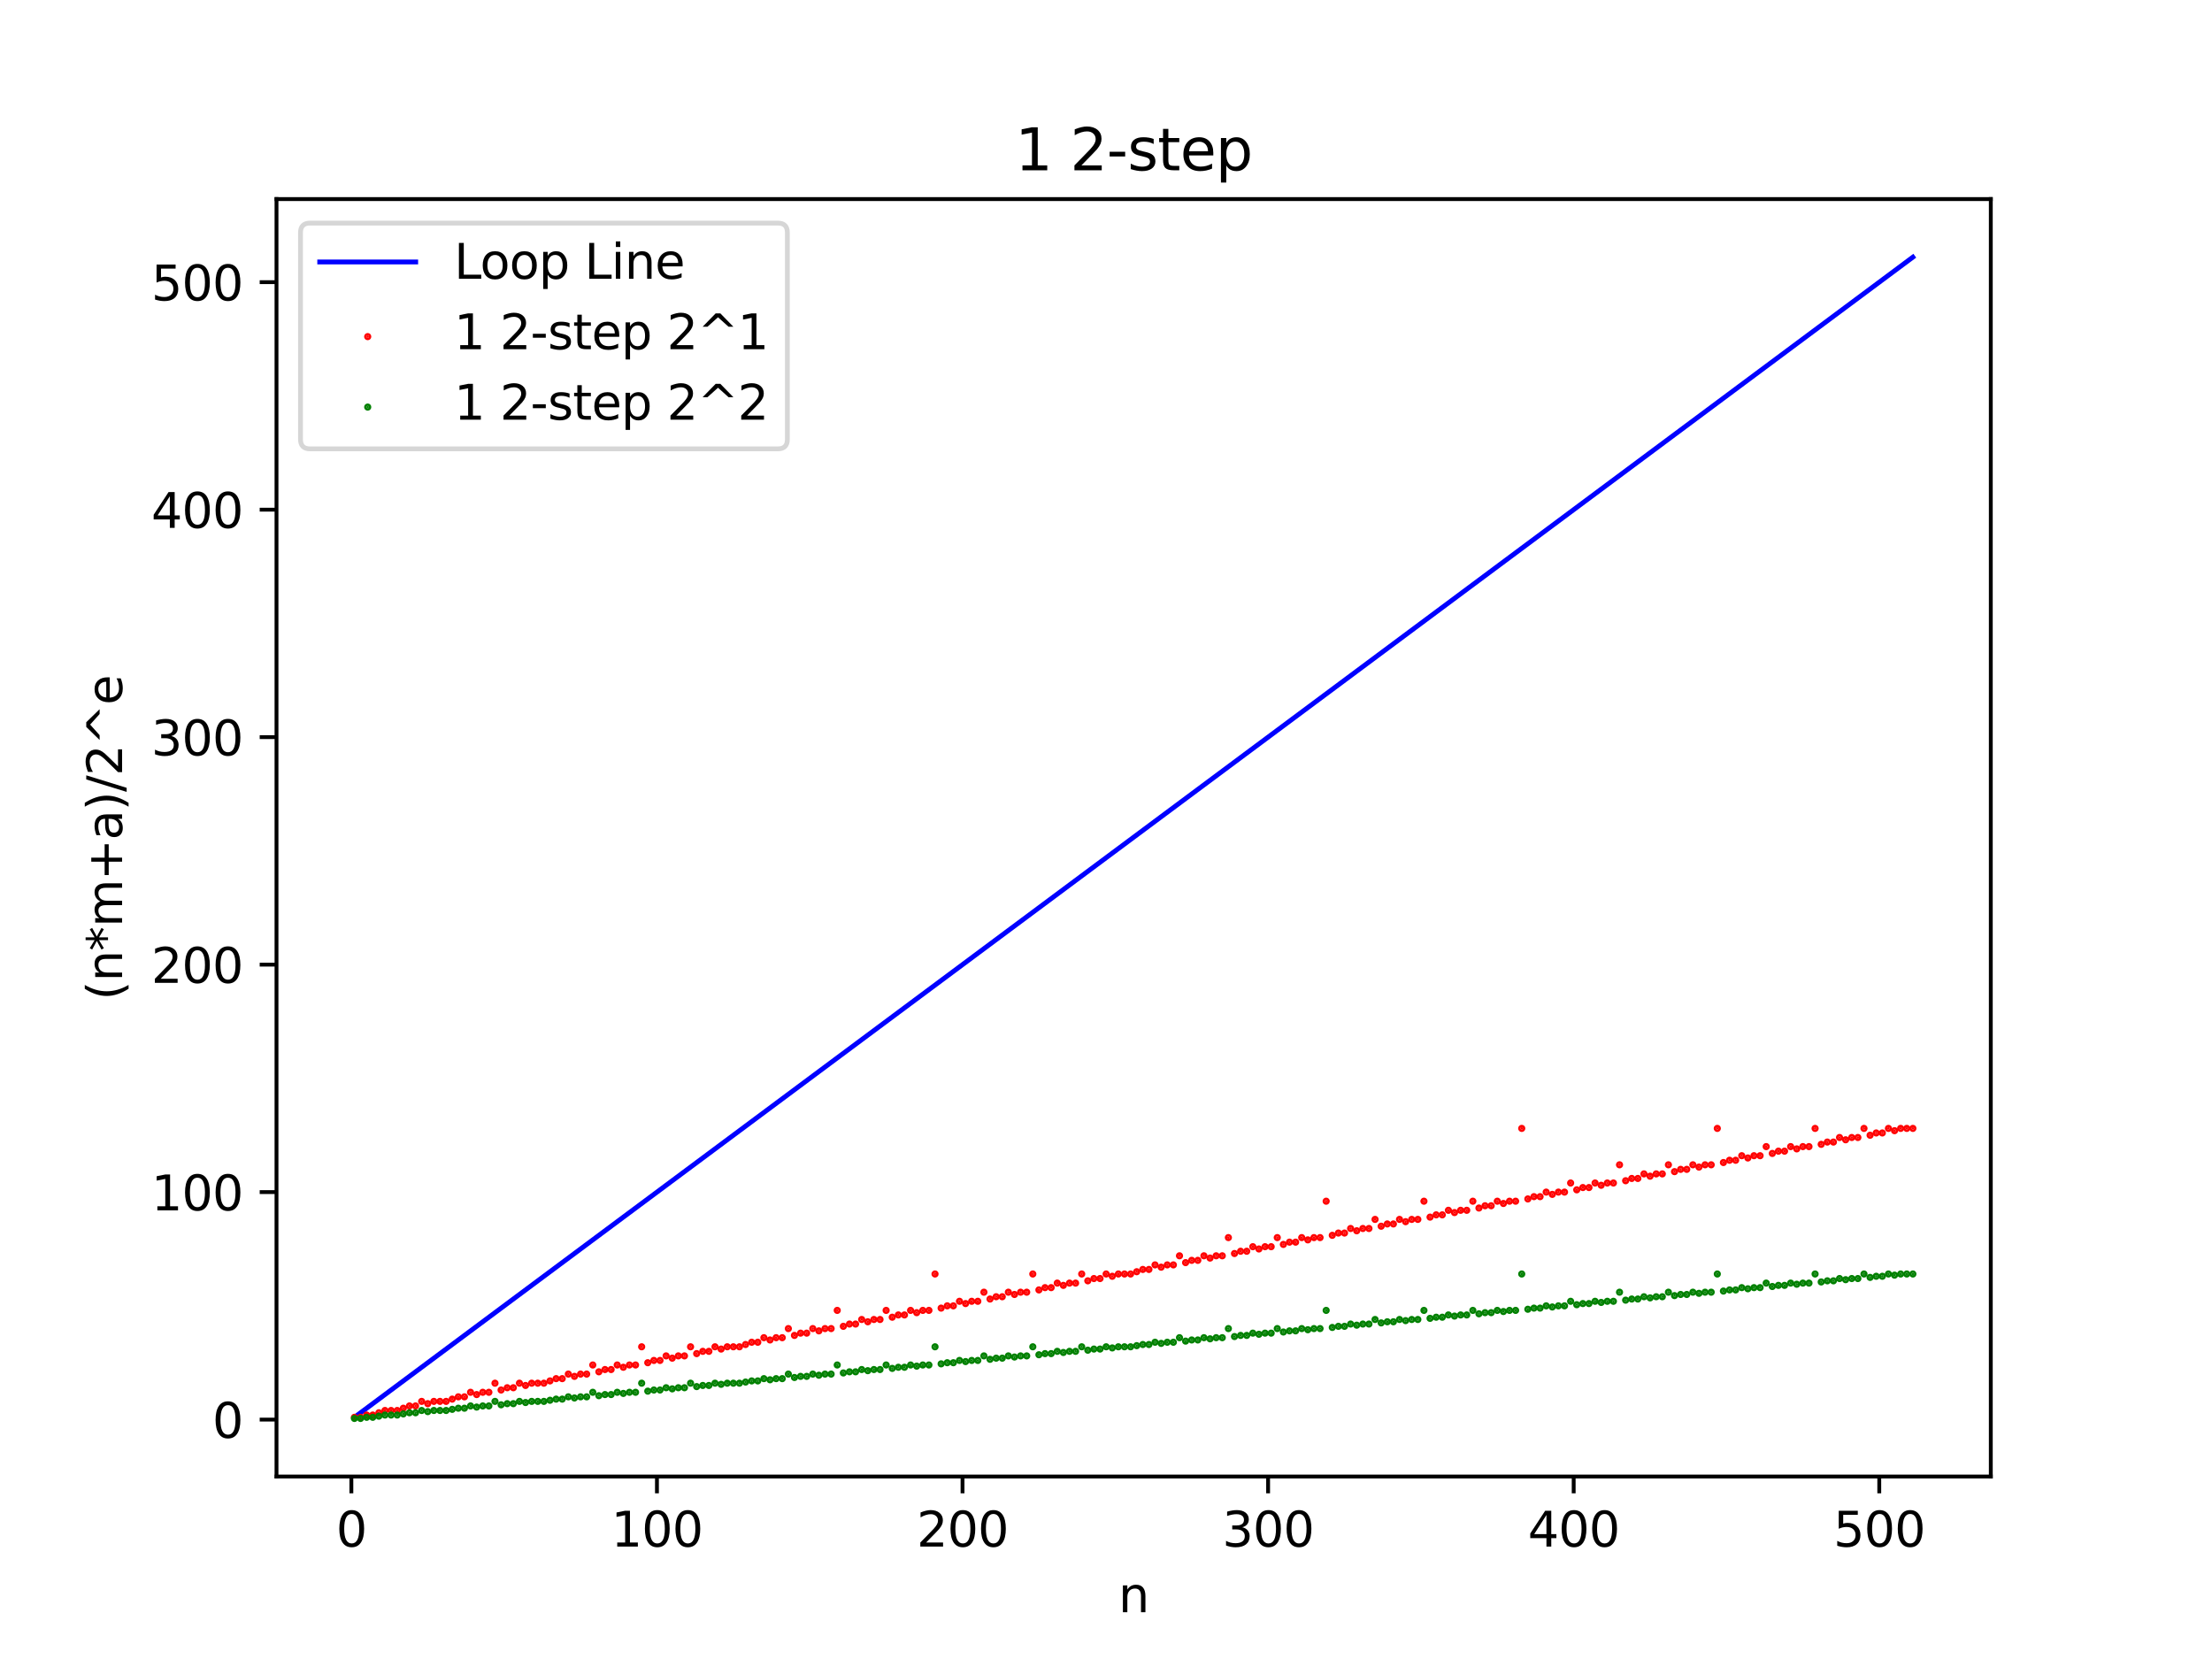 <?xml version="1.0" encoding="utf-8" standalone="no"?>
<!DOCTYPE svg PUBLIC "-//W3C//DTD SVG 1.1//EN"
  "http://www.w3.org/Graphics/SVG/1.1/DTD/svg11.dtd">
<svg xmlns:xlink="http://www.w3.org/1999/xlink" width="460.8pt" height="345.6pt" viewBox="0 0 460.8 345.6" xmlns="http://www.w3.org/2000/svg" version="1.1">
 <defs>
  <style type="text/css">*{stroke-linejoin: round; stroke-linecap: butt}</style>
 </defs>
 <g id="figure_1">
  <g id="patch_1">
   <path d="M 0 345.6 
L 460.8 345.6 
L 460.8 0 
L 0 0 
z
" style="fill: #ffffff"/>
  </g>
  <g id="axes_1">
   <g id="patch_2">
    <path d="M 57.6 307.584 
L 414.72 307.584 
L 414.72 41.472 
L 57.6 41.472 
z
" style="fill: #ffffff"/>
   </g>
   <g id="line2d_1">
    <path d="M 73.833 295.251 
L 398.487 53.568 
L 398.487 53.568 
" clip-path="url(#pd87e4cd6cc)" style="fill: none; stroke: #0000ff; stroke-linecap: square"/>
   </g>
   <g id="matplotlib.axis_1">
    <g id="xtick_1">
     <g id="line2d_2">
      <defs>
       <path id="maf82087555" d="M 0 0 
L 0 3.5 
" style="stroke: #000000; stroke-width: 0.8"/>
      </defs>
      <g>
       <use xlink:href="#maf82087555" x="73.196" y="307.584" style="stroke: #000000; stroke-width: 0.8"/>
      </g>
     </g>
     <g id="text_1">
      <!-- 0 -->
      <g transform="translate(70.015 322.182) scale(0.1 -0.1)">
       <defs>
        <path id="DejaVuSans-30" d="M 2034 4250 
Q 1547 4250 1301 3770 
Q 1056 3291 1056 2328 
Q 1056 1369 1301 889 
Q 1547 409 2034 409 
Q 2525 409 2770 889 
Q 3016 1369 3016 2328 
Q 3016 3291 2770 3770 
Q 2525 4250 2034 4250 
z
M 2034 4750 
Q 2819 4750 3233 4129 
Q 3647 3509 3647 2328 
Q 3647 1150 3233 529 
Q 2819 -91 2034 -91 
Q 1250 -91 836 529 
Q 422 1150 422 2328 
Q 422 3509 836 4129 
Q 1250 4750 2034 4750 
z
" transform="scale(0.016)"/>
       </defs>
       <use xlink:href="#DejaVuSans-30"/>
      </g>
     </g>
    </g>
    <g id="xtick_2">
     <g id="line2d_3">
      <g>
       <use xlink:href="#maf82087555" x="136.854" y="307.584" style="stroke: #000000; stroke-width: 0.8"/>
      </g>
     </g>
     <g id="text_2">
      <!-- 100 -->
      <g transform="translate(127.31 322.182) scale(0.1 -0.1)">
       <defs>
        <path id="DejaVuSans-31" d="M 794 531 
L 1825 531 
L 1825 4091 
L 703 3866 
L 703 4441 
L 1819 4666 
L 2450 4666 
L 2450 531 
L 3481 531 
L 3481 0 
L 794 0 
L 794 531 
z
" transform="scale(0.016)"/>
       </defs>
       <use xlink:href="#DejaVuSans-31"/>
       <use xlink:href="#DejaVuSans-30" transform="translate(63.623 0)"/>
       <use xlink:href="#DejaVuSans-30" transform="translate(127.246 0)"/>
      </g>
     </g>
    </g>
    <g id="xtick_3">
     <g id="line2d_4">
      <g>
       <use xlink:href="#maf82087555" x="200.512" y="307.584" style="stroke: #000000; stroke-width: 0.8"/>
      </g>
     </g>
     <g id="text_3">
      <!-- 200 -->
      <g transform="translate(190.968 322.182) scale(0.1 -0.1)">
       <defs>
        <path id="DejaVuSans-32" d="M 1228 531 
L 3431 531 
L 3431 0 
L 469 0 
L 469 531 
Q 828 903 1448 1529 
Q 2069 2156 2228 2338 
Q 2531 2678 2651 2914 
Q 2772 3150 2772 3378 
Q 2772 3750 2511 3984 
Q 2250 4219 1831 4219 
Q 1534 4219 1204 4116 
Q 875 4013 500 3803 
L 500 4441 
Q 881 4594 1212 4672 
Q 1544 4750 1819 4750 
Q 2544 4750 2975 4387 
Q 3406 4025 3406 3419 
Q 3406 3131 3298 2873 
Q 3191 2616 2906 2266 
Q 2828 2175 2409 1742 
Q 1991 1309 1228 531 
z
" transform="scale(0.016)"/>
       </defs>
       <use xlink:href="#DejaVuSans-32"/>
       <use xlink:href="#DejaVuSans-30" transform="translate(63.623 0)"/>
       <use xlink:href="#DejaVuSans-30" transform="translate(127.246 0)"/>
      </g>
     </g>
    </g>
    <g id="xtick_4">
     <g id="line2d_5">
      <g>
       <use xlink:href="#maf82087555" x="264.169" y="307.584" style="stroke: #000000; stroke-width: 0.8"/>
      </g>
     </g>
     <g id="text_4">
      <!-- 300 -->
      <g transform="translate(254.626 322.182) scale(0.1 -0.1)">
       <defs>
        <path id="DejaVuSans-33" d="M 2597 2516 
Q 3050 2419 3304 2112 
Q 3559 1806 3559 1356 
Q 3559 666 3084 287 
Q 2609 -91 1734 -91 
Q 1441 -91 1130 -33 
Q 819 25 488 141 
L 488 750 
Q 750 597 1062 519 
Q 1375 441 1716 441 
Q 2309 441 2620 675 
Q 2931 909 2931 1356 
Q 2931 1769 2642 2001 
Q 2353 2234 1838 2234 
L 1294 2234 
L 1294 2753 
L 1863 2753 
Q 2328 2753 2575 2939 
Q 2822 3125 2822 3475 
Q 2822 3834 2567 4026 
Q 2313 4219 1838 4219 
Q 1578 4219 1281 4162 
Q 984 4106 628 3988 
L 628 4550 
Q 988 4650 1302 4700 
Q 1616 4750 1894 4750 
Q 2613 4750 3031 4423 
Q 3450 4097 3450 3541 
Q 3450 3153 3228 2886 
Q 3006 2619 2597 2516 
z
" transform="scale(0.016)"/>
       </defs>
       <use xlink:href="#DejaVuSans-33"/>
       <use xlink:href="#DejaVuSans-30" transform="translate(63.623 0)"/>
       <use xlink:href="#DejaVuSans-30" transform="translate(127.246 0)"/>
      </g>
     </g>
    </g>
    <g id="xtick_5">
     <g id="line2d_6">
      <g>
       <use xlink:href="#maf82087555" x="327.827" y="307.584" style="stroke: #000000; stroke-width: 0.8"/>
      </g>
     </g>
     <g id="text_5">
      <!-- 400 -->
      <g transform="translate(318.283 322.182) scale(0.1 -0.1)">
       <defs>
        <path id="DejaVuSans-34" d="M 2419 4116 
L 825 1625 
L 2419 1625 
L 2419 4116 
z
M 2253 4666 
L 3047 4666 
L 3047 1625 
L 3713 1625 
L 3713 1100 
L 3047 1100 
L 3047 0 
L 2419 0 
L 2419 1100 
L 313 1100 
L 313 1709 
L 2253 4666 
z
" transform="scale(0.016)"/>
       </defs>
       <use xlink:href="#DejaVuSans-34"/>
       <use xlink:href="#DejaVuSans-30" transform="translate(63.623 0)"/>
       <use xlink:href="#DejaVuSans-30" transform="translate(127.246 0)"/>
      </g>
     </g>
    </g>
    <g id="xtick_6">
     <g id="line2d_7">
      <g>
       <use xlink:href="#maf82087555" x="391.485" y="307.584" style="stroke: #000000; stroke-width: 0.8"/>
      </g>
     </g>
     <g id="text_6">
      <!-- 500 -->
      <g transform="translate(381.941 322.182) scale(0.1 -0.1)">
       <defs>
        <path id="DejaVuSans-35" d="M 691 4666 
L 3169 4666 
L 3169 4134 
L 1269 4134 
L 1269 2991 
Q 1406 3038 1543 3061 
Q 1681 3084 1819 3084 
Q 2600 3084 3056 2656 
Q 3513 2228 3513 1497 
Q 3513 744 3044 326 
Q 2575 -91 1722 -91 
Q 1428 -91 1123 -41 
Q 819 9 494 109 
L 494 744 
Q 775 591 1075 516 
Q 1375 441 1709 441 
Q 2250 441 2565 725 
Q 2881 1009 2881 1497 
Q 2881 1984 2565 2268 
Q 2250 2553 1709 2553 
Q 1456 2553 1204 2497 
Q 953 2441 691 2322 
L 691 4666 
z
" transform="scale(0.016)"/>
       </defs>
       <use xlink:href="#DejaVuSans-35"/>
       <use xlink:href="#DejaVuSans-30" transform="translate(63.623 0)"/>
       <use xlink:href="#DejaVuSans-30" transform="translate(127.246 0)"/>
      </g>
     </g>
    </g>
    <g id="text_7">
     <!-- n -->
     <g transform="translate(232.991 335.861) scale(0.1 -0.1)">
      <defs>
       <path id="DejaVuSans-6e" d="M 3513 2113 
L 3513 0 
L 2938 0 
L 2938 2094 
Q 2938 2591 2744 2837 
Q 2550 3084 2163 3084 
Q 1697 3084 1428 2787 
Q 1159 2491 1159 1978 
L 1159 0 
L 581 0 
L 581 3500 
L 1159 3500 
L 1159 2956 
Q 1366 3272 1645 3428 
Q 1925 3584 2291 3584 
Q 2894 3584 3203 3211 
Q 3513 2838 3513 2113 
z
" transform="scale(0.016)"/>
      </defs>
      <use xlink:href="#DejaVuSans-6e"/>
     </g>
    </g>
   </g>
   <g id="matplotlib.axis_2">
    <g id="ytick_1">
     <g id="line2d_8">
      <defs>
       <path id="m6f97d61157" d="M 0 0 
L -3.5 0 
" style="stroke: #000000; stroke-width: 0.8"/>
      </defs>
      <g>
       <use xlink:href="#m6f97d61157" x="57.6" y="295.725" style="stroke: #000000; stroke-width: 0.8"/>
      </g>
     </g>
     <g id="text_8">
      <!-- 0 -->
      <g transform="translate(44.237 299.524) scale(0.1 -0.1)">
       <use xlink:href="#DejaVuSans-30"/>
      </g>
     </g>
    </g>
    <g id="ytick_2">
     <g id="line2d_9">
      <g>
       <use xlink:href="#m6f97d61157" x="57.6" y="248.336" style="stroke: #000000; stroke-width: 0.8"/>
      </g>
     </g>
     <g id="text_9">
      <!-- 100 -->
      <g transform="translate(31.512 252.135) scale(0.1 -0.1)">
       <use xlink:href="#DejaVuSans-31"/>
       <use xlink:href="#DejaVuSans-30" transform="translate(63.623 0)"/>
       <use xlink:href="#DejaVuSans-30" transform="translate(127.246 0)"/>
      </g>
     </g>
    </g>
    <g id="ytick_3">
     <g id="line2d_10">
      <g>
       <use xlink:href="#m6f97d61157" x="57.6" y="200.947" style="stroke: #000000; stroke-width: 0.8"/>
      </g>
     </g>
     <g id="text_10">
      <!-- 200 -->
      <g transform="translate(31.512 204.746) scale(0.1 -0.1)">
       <use xlink:href="#DejaVuSans-32"/>
       <use xlink:href="#DejaVuSans-30" transform="translate(63.623 0)"/>
       <use xlink:href="#DejaVuSans-30" transform="translate(127.246 0)"/>
      </g>
     </g>
    </g>
    <g id="ytick_4">
     <g id="line2d_11">
      <g>
       <use xlink:href="#m6f97d61157" x="57.6" y="153.558" style="stroke: #000000; stroke-width: 0.8"/>
      </g>
     </g>
     <g id="text_11">
      <!-- 300 -->
      <g transform="translate(31.512 157.358) scale(0.1 -0.1)">
       <use xlink:href="#DejaVuSans-33"/>
       <use xlink:href="#DejaVuSans-30" transform="translate(63.623 0)"/>
       <use xlink:href="#DejaVuSans-30" transform="translate(127.246 0)"/>
      </g>
     </g>
    </g>
    <g id="ytick_5">
     <g id="line2d_12">
      <g>
       <use xlink:href="#m6f97d61157" x="57.6" y="106.17" style="stroke: #000000; stroke-width: 0.8"/>
      </g>
     </g>
     <g id="text_12">
      <!-- 400 -->
      <g transform="translate(31.512 109.969) scale(0.1 -0.1)">
       <use xlink:href="#DejaVuSans-34"/>
       <use xlink:href="#DejaVuSans-30" transform="translate(63.623 0)"/>
       <use xlink:href="#DejaVuSans-30" transform="translate(127.246 0)"/>
      </g>
     </g>
    </g>
    <g id="ytick_6">
     <g id="line2d_13">
      <g>
       <use xlink:href="#m6f97d61157" x="57.6" y="58.781" style="stroke: #000000; stroke-width: 0.8"/>
      </g>
     </g>
     <g id="text_13">
      <!-- 500 -->
      <g transform="translate(31.512 62.58) scale(0.1 -0.1)">
       <use xlink:href="#DejaVuSans-35"/>
       <use xlink:href="#DejaVuSans-30" transform="translate(63.623 0)"/>
       <use xlink:href="#DejaVuSans-30" transform="translate(127.246 0)"/>
      </g>
     </g>
    </g>
    <g id="text_14">
     <!-- (n*m+a)/2^e -->
     <g transform="translate(25.433 208.355) rotate(-90) scale(0.1 -0.1)">
      <defs>
       <path id="DejaVuSans-28" d="M 1984 4856 
Q 1566 4138 1362 3434 
Q 1159 2731 1159 2009 
Q 1159 1288 1364 580 
Q 1569 -128 1984 -844 
L 1484 -844 
Q 1016 -109 783 600 
Q 550 1309 550 2009 
Q 550 2706 781 3412 
Q 1013 4119 1484 4856 
L 1984 4856 
z
" transform="scale(0.016)"/>
       <path id="DejaVuSans-2a" d="M 3009 3897 
L 1888 3291 
L 3009 2681 
L 2828 2375 
L 1778 3009 
L 1778 1831 
L 1422 1831 
L 1422 3009 
L 372 2375 
L 191 2681 
L 1313 3291 
L 191 3897 
L 372 4206 
L 1422 3572 
L 1422 4750 
L 1778 4750 
L 1778 3572 
L 2828 4206 
L 3009 3897 
z
" transform="scale(0.016)"/>
       <path id="DejaVuSans-6d" d="M 3328 2828 
Q 3544 3216 3844 3400 
Q 4144 3584 4550 3584 
Q 5097 3584 5394 3201 
Q 5691 2819 5691 2113 
L 5691 0 
L 5113 0 
L 5113 2094 
Q 5113 2597 4934 2840 
Q 4756 3084 4391 3084 
Q 3944 3084 3684 2787 
Q 3425 2491 3425 1978 
L 3425 0 
L 2847 0 
L 2847 2094 
Q 2847 2600 2669 2842 
Q 2491 3084 2119 3084 
Q 1678 3084 1418 2786 
Q 1159 2488 1159 1978 
L 1159 0 
L 581 0 
L 581 3500 
L 1159 3500 
L 1159 2956 
Q 1356 3278 1631 3431 
Q 1906 3584 2284 3584 
Q 2666 3584 2933 3390 
Q 3200 3197 3328 2828 
z
" transform="scale(0.016)"/>
       <path id="DejaVuSans-2b" d="M 2944 4013 
L 2944 2272 
L 4684 2272 
L 4684 1741 
L 2944 1741 
L 2944 0 
L 2419 0 
L 2419 1741 
L 678 1741 
L 678 2272 
L 2419 2272 
L 2419 4013 
L 2944 4013 
z
" transform="scale(0.016)"/>
       <path id="DejaVuSans-61" d="M 2194 1759 
Q 1497 1759 1228 1600 
Q 959 1441 959 1056 
Q 959 750 1161 570 
Q 1363 391 1709 391 
Q 2188 391 2477 730 
Q 2766 1069 2766 1631 
L 2766 1759 
L 2194 1759 
z
M 3341 1997 
L 3341 0 
L 2766 0 
L 2766 531 
Q 2569 213 2275 61 
Q 1981 -91 1556 -91 
Q 1019 -91 701 211 
Q 384 513 384 1019 
Q 384 1609 779 1909 
Q 1175 2209 1959 2209 
L 2766 2209 
L 2766 2266 
Q 2766 2663 2505 2880 
Q 2244 3097 1772 3097 
Q 1472 3097 1187 3025 
Q 903 2953 641 2809 
L 641 3341 
Q 956 3463 1253 3523 
Q 1550 3584 1831 3584 
Q 2591 3584 2966 3190 
Q 3341 2797 3341 1997 
z
" transform="scale(0.016)"/>
       <path id="DejaVuSans-29" d="M 513 4856 
L 1013 4856 
Q 1481 4119 1714 3412 
Q 1947 2706 1947 2009 
Q 1947 1309 1714 600 
Q 1481 -109 1013 -844 
L 513 -844 
Q 928 -128 1133 580 
Q 1338 1288 1338 2009 
Q 1338 2731 1133 3434 
Q 928 4138 513 4856 
z
" transform="scale(0.016)"/>
       <path id="DejaVuSans-2f" d="M 1625 4666 
L 2156 4666 
L 531 -594 
L 0 -594 
L 1625 4666 
z
" transform="scale(0.016)"/>
       <path id="DejaVuSans-5e" d="M 2988 4666 
L 4684 2925 
L 4056 2925 
L 2681 4159 
L 1306 2925 
L 678 2925 
L 2375 4666 
L 2988 4666 
z
" transform="scale(0.016)"/>
       <path id="DejaVuSans-65" d="M 3597 1894 
L 3597 1613 
L 953 1613 
Q 991 1019 1311 708 
Q 1631 397 2203 397 
Q 2534 397 2845 478 
Q 3156 559 3463 722 
L 3463 178 
Q 3153 47 2828 -22 
Q 2503 -91 2169 -91 
Q 1331 -91 842 396 
Q 353 884 353 1716 
Q 353 2575 817 3079 
Q 1281 3584 2069 3584 
Q 2775 3584 3186 3129 
Q 3597 2675 3597 1894 
z
M 3022 2063 
Q 3016 2534 2758 2815 
Q 2500 3097 2075 3097 
Q 1594 3097 1305 2825 
Q 1016 2553 972 2059 
L 3022 2063 
z
" transform="scale(0.016)"/>
      </defs>
      <use xlink:href="#DejaVuSans-28"/>
      <use xlink:href="#DejaVuSans-6e" transform="translate(39.014 0)"/>
      <use xlink:href="#DejaVuSans-2a" transform="translate(102.393 0)"/>
      <use xlink:href="#DejaVuSans-6d" transform="translate(152.393 0)"/>
      <use xlink:href="#DejaVuSans-2b" transform="translate(249.805 0)"/>
      <use xlink:href="#DejaVuSans-61" transform="translate(333.594 0)"/>
      <use xlink:href="#DejaVuSans-29" transform="translate(394.873 0)"/>
      <use xlink:href="#DejaVuSans-2f" transform="translate(433.887 0)"/>
      <use xlink:href="#DejaVuSans-32" transform="translate(467.578 0)"/>
      <use xlink:href="#DejaVuSans-5e" transform="translate(531.201 0)"/>
      <use xlink:href="#DejaVuSans-65" transform="translate(614.99 0)"/>
     </g>
    </g>
   </g>
   <g id="PathCollection_1">
    <defs>
     <path id="maf9c51bbe9" d="M 0 0.25 
C 0.066 0.25 0.13 0.224 0.177 0.177 
C 0.224 0.13 0.25 0.066 0.25 0 
C 0.25 -0.066 0.224 -0.13 0.177 -0.177 
C 0.13 -0.224 0.066 -0.25 0 -0.25 
C -0.066 -0.25 -0.13 -0.224 -0.177 -0.177 
C -0.224 -0.13 -0.25 -0.066 -0.25 0 
C -0.25 0.066 -0.224 0.13 -0.177 0.177 
C -0.13 0.224 -0.066 0.25 0 0.25 
z
" style="stroke: #ff0000"/>
    </defs>
    <g clip-path="url(#pd87e4cd6cc)">
     <use xlink:href="#maf9c51bbe9" x="73.833" y="295.251" style="fill: #ff0000; stroke: #ff0000"/>
     <use xlink:href="#maf9c51bbe9" x="75.106" y="295.251" style="fill: #ff0000; stroke: #ff0000"/>
     <use xlink:href="#maf9c51bbe9" x="76.379" y="294.777" style="fill: #ff0000; stroke: #ff0000"/>
     <use xlink:href="#maf9c51bbe9" x="77.652" y="294.777" style="fill: #ff0000; stroke: #ff0000"/>
     <use xlink:href="#maf9c51bbe9" x="78.925" y="294.303" style="fill: #ff0000; stroke: #ff0000"/>
     <use xlink:href="#maf9c51bbe9" x="80.199" y="293.829" style="fill: #ff0000; stroke: #ff0000"/>
     <use xlink:href="#maf9c51bbe9" x="81.472" y="293.829" style="fill: #ff0000; stroke: #ff0000"/>
     <use xlink:href="#maf9c51bbe9" x="82.745" y="293.829" style="fill: #ff0000; stroke: #ff0000"/>
     <use xlink:href="#maf9c51bbe9" x="84.018" y="293.356" style="fill: #ff0000; stroke: #ff0000"/>
     <use xlink:href="#maf9c51bbe9" x="85.291" y="292.882" style="fill: #ff0000; stroke: #ff0000"/>
     <use xlink:href="#maf9c51bbe9" x="86.564" y="292.882" style="fill: #ff0000; stroke: #ff0000"/>
     <use xlink:href="#maf9c51bbe9" x="87.837" y="291.934" style="fill: #ff0000; stroke: #ff0000"/>
     <use xlink:href="#maf9c51bbe9" x="89.111" y="292.408" style="fill: #ff0000; stroke: #ff0000"/>
     <use xlink:href="#maf9c51bbe9" x="90.384" y="291.934" style="fill: #ff0000; stroke: #ff0000"/>
     <use xlink:href="#maf9c51bbe9" x="91.657" y="291.934" style="fill: #ff0000; stroke: #ff0000"/>
     <use xlink:href="#maf9c51bbe9" x="92.93" y="291.934" style="fill: #ff0000; stroke: #ff0000"/>
     <use xlink:href="#maf9c51bbe9" x="94.203" y="291.46" style="fill: #ff0000; stroke: #ff0000"/>
     <use xlink:href="#maf9c51bbe9" x="95.476" y="290.986" style="fill: #ff0000; stroke: #ff0000"/>
     <use xlink:href="#maf9c51bbe9" x="96.75" y="290.986" style="fill: #ff0000; stroke: #ff0000"/>
     <use xlink:href="#maf9c51bbe9" x="98.023" y="290.038" style="fill: #ff0000; stroke: #ff0000"/>
     <use xlink:href="#maf9c51bbe9" x="99.296" y="290.512" style="fill: #ff0000; stroke: #ff0000"/>
     <use xlink:href="#maf9c51bbe9" x="100.569" y="290.038" style="fill: #ff0000; stroke: #ff0000"/>
     <use xlink:href="#maf9c51bbe9" x="101.842" y="290.038" style="fill: #ff0000; stroke: #ff0000"/>
     <use xlink:href="#maf9c51bbe9" x="103.115" y="288.143" style="fill: #ff0000; stroke: #ff0000"/>
     <use xlink:href="#maf9c51bbe9" x="104.388" y="289.564" style="fill: #ff0000; stroke: #ff0000"/>
     <use xlink:href="#maf9c51bbe9" x="105.662" y="289.091" style="fill: #ff0000; stroke: #ff0000"/>
     <use xlink:href="#maf9c51bbe9" x="106.935" y="289.091" style="fill: #ff0000; stroke: #ff0000"/>
     <use xlink:href="#maf9c51bbe9" x="108.208" y="288.143" style="fill: #ff0000; stroke: #ff0000"/>
     <use xlink:href="#maf9c51bbe9" x="109.481" y="288.617" style="fill: #ff0000; stroke: #ff0000"/>
     <use xlink:href="#maf9c51bbe9" x="110.754" y="288.143" style="fill: #ff0000; stroke: #ff0000"/>
     <use xlink:href="#maf9c51bbe9" x="112.027" y="288.143" style="fill: #ff0000; stroke: #ff0000"/>
     <use xlink:href="#maf9c51bbe9" x="113.301" y="288.143" style="fill: #ff0000; stroke: #ff0000"/>
     <use xlink:href="#maf9c51bbe9" x="114.574" y="287.669" style="fill: #ff0000; stroke: #ff0000"/>
     <use xlink:href="#maf9c51bbe9" x="115.847" y="287.195" style="fill: #ff0000; stroke: #ff0000"/>
     <use xlink:href="#maf9c51bbe9" x="117.12" y="287.195" style="fill: #ff0000; stroke: #ff0000"/>
     <use xlink:href="#maf9c51bbe9" x="118.393" y="286.247" style="fill: #ff0000; stroke: #ff0000"/>
     <use xlink:href="#maf9c51bbe9" x="119.666" y="286.721" style="fill: #ff0000; stroke: #ff0000"/>
     <use xlink:href="#maf9c51bbe9" x="120.939" y="286.247" style="fill: #ff0000; stroke: #ff0000"/>
     <use xlink:href="#maf9c51bbe9" x="122.213" y="286.247" style="fill: #ff0000; stroke: #ff0000"/>
     <use xlink:href="#maf9c51bbe9" x="123.486" y="284.352" style="fill: #ff0000; stroke: #ff0000"/>
     <use xlink:href="#maf9c51bbe9" x="124.759" y="285.773" style="fill: #ff0000; stroke: #ff0000"/>
     <use xlink:href="#maf9c51bbe9" x="126.032" y="285.299" style="fill: #ff0000; stroke: #ff0000"/>
     <use xlink:href="#maf9c51bbe9" x="127.305" y="285.299" style="fill: #ff0000; stroke: #ff0000"/>
     <use xlink:href="#maf9c51bbe9" x="128.578" y="284.352" style="fill: #ff0000; stroke: #ff0000"/>
     <use xlink:href="#maf9c51bbe9" x="129.852" y="284.826" style="fill: #ff0000; stroke: #ff0000"/>
     <use xlink:href="#maf9c51bbe9" x="131.125" y="284.352" style="fill: #ff0000; stroke: #ff0000"/>
     <use xlink:href="#maf9c51bbe9" x="132.398" y="284.352" style="fill: #ff0000; stroke: #ff0000"/>
     <use xlink:href="#maf9c51bbe9" x="133.671" y="280.561" style="fill: #ff0000; stroke: #ff0000"/>
     <use xlink:href="#maf9c51bbe9" x="134.944" y="283.878" style="fill: #ff0000; stroke: #ff0000"/>
     <use xlink:href="#maf9c51bbe9" x="136.217" y="283.404" style="fill: #ff0000; stroke: #ff0000"/>
     <use xlink:href="#maf9c51bbe9" x="137.49" y="283.404" style="fill: #ff0000; stroke: #ff0000"/>
     <use xlink:href="#maf9c51bbe9" x="138.764" y="282.456" style="fill: #ff0000; stroke: #ff0000"/>
     <use xlink:href="#maf9c51bbe9" x="140.037" y="282.93" style="fill: #ff0000; stroke: #ff0000"/>
     <use xlink:href="#maf9c51bbe9" x="141.31" y="282.456" style="fill: #ff0000; stroke: #ff0000"/>
     <use xlink:href="#maf9c51bbe9" x="142.583" y="282.456" style="fill: #ff0000; stroke: #ff0000"/>
     <use xlink:href="#maf9c51bbe9" x="143.856" y="280.561" style="fill: #ff0000; stroke: #ff0000"/>
     <use xlink:href="#maf9c51bbe9" x="145.129" y="281.982" style="fill: #ff0000; stroke: #ff0000"/>
     <use xlink:href="#maf9c51bbe9" x="146.403" y="281.508" style="fill: #ff0000; stroke: #ff0000"/>
     <use xlink:href="#maf9c51bbe9" x="147.676" y="281.508" style="fill: #ff0000; stroke: #ff0000"/>
     <use xlink:href="#maf9c51bbe9" x="148.949" y="280.561" style="fill: #ff0000; stroke: #ff0000"/>
     <use xlink:href="#maf9c51bbe9" x="150.222" y="281.034" style="fill: #ff0000; stroke: #ff0000"/>
     <use xlink:href="#maf9c51bbe9" x="151.495" y="280.561" style="fill: #ff0000; stroke: #ff0000"/>
     <use xlink:href="#maf9c51bbe9" x="152.768" y="280.561" style="fill: #ff0000; stroke: #ff0000"/>
     <use xlink:href="#maf9c51bbe9" x="154.041" y="280.561" style="fill: #ff0000; stroke: #ff0000"/>
     <use xlink:href="#maf9c51bbe9" x="155.315" y="280.087" style="fill: #ff0000; stroke: #ff0000"/>
     <use xlink:href="#maf9c51bbe9" x="156.588" y="279.613" style="fill: #ff0000; stroke: #ff0000"/>
     <use xlink:href="#maf9c51bbe9" x="157.861" y="279.613" style="fill: #ff0000; stroke: #ff0000"/>
     <use xlink:href="#maf9c51bbe9" x="159.134" y="278.665" style="fill: #ff0000; stroke: #ff0000"/>
     <use xlink:href="#maf9c51bbe9" x="160.407" y="279.139" style="fill: #ff0000; stroke: #ff0000"/>
     <use xlink:href="#maf9c51bbe9" x="161.68" y="278.665" style="fill: #ff0000; stroke: #ff0000"/>
     <use xlink:href="#maf9c51bbe9" x="162.954" y="278.665" style="fill: #ff0000; stroke: #ff0000"/>
     <use xlink:href="#maf9c51bbe9" x="164.227" y="276.769" style="fill: #ff0000; stroke: #ff0000"/>
     <use xlink:href="#maf9c51bbe9" x="165.5" y="278.191" style="fill: #ff0000; stroke: #ff0000"/>
     <use xlink:href="#maf9c51bbe9" x="166.773" y="277.717" style="fill: #ff0000; stroke: #ff0000"/>
     <use xlink:href="#maf9c51bbe9" x="168.046" y="277.717" style="fill: #ff0000; stroke: #ff0000"/>
     <use xlink:href="#maf9c51bbe9" x="169.319" y="276.769" style="fill: #ff0000; stroke: #ff0000"/>
     <use xlink:href="#maf9c51bbe9" x="170.593" y="277.243" style="fill: #ff0000; stroke: #ff0000"/>
     <use xlink:href="#maf9c51bbe9" x="171.866" y="276.769" style="fill: #ff0000; stroke: #ff0000"/>
     <use xlink:href="#maf9c51bbe9" x="173.139" y="276.769" style="fill: #ff0000; stroke: #ff0000"/>
     <use xlink:href="#maf9c51bbe9" x="174.412" y="272.978" style="fill: #ff0000; stroke: #ff0000"/>
     <use xlink:href="#maf9c51bbe9" x="175.685" y="276.296" style="fill: #ff0000; stroke: #ff0000"/>
     <use xlink:href="#maf9c51bbe9" x="176.958" y="275.822" style="fill: #ff0000; stroke: #ff0000"/>
     <use xlink:href="#maf9c51bbe9" x="178.231" y="275.822" style="fill: #ff0000; stroke: #ff0000"/>
     <use xlink:href="#maf9c51bbe9" x="179.505" y="274.874" style="fill: #ff0000; stroke: #ff0000"/>
     <use xlink:href="#maf9c51bbe9" x="180.778" y="275.348" style="fill: #ff0000; stroke: #ff0000"/>
     <use xlink:href="#maf9c51bbe9" x="182.051" y="274.874" style="fill: #ff0000; stroke: #ff0000"/>
     <use xlink:href="#maf9c51bbe9" x="183.324" y="274.874" style="fill: #ff0000; stroke: #ff0000"/>
     <use xlink:href="#maf9c51bbe9" x="184.597" y="272.978" style="fill: #ff0000; stroke: #ff0000"/>
     <use xlink:href="#maf9c51bbe9" x="185.87" y="274.4" style="fill: #ff0000; stroke: #ff0000"/>
     <use xlink:href="#maf9c51bbe9" x="187.144" y="273.926" style="fill: #ff0000; stroke: #ff0000"/>
     <use xlink:href="#maf9c51bbe9" x="188.417" y="273.926" style="fill: #ff0000; stroke: #ff0000"/>
     <use xlink:href="#maf9c51bbe9" x="189.69" y="272.978" style="fill: #ff0000; stroke: #ff0000"/>
     <use xlink:href="#maf9c51bbe9" x="190.963" y="273.452" style="fill: #ff0000; stroke: #ff0000"/>
     <use xlink:href="#maf9c51bbe9" x="192.236" y="272.978" style="fill: #ff0000; stroke: #ff0000"/>
     <use xlink:href="#maf9c51bbe9" x="193.509" y="272.978" style="fill: #ff0000; stroke: #ff0000"/>
     <use xlink:href="#maf9c51bbe9" x="194.782" y="265.396" style="fill: #ff0000; stroke: #ff0000"/>
     <use xlink:href="#maf9c51bbe9" x="196.056" y="272.504" style="fill: #ff0000; stroke: #ff0000"/>
     <use xlink:href="#maf9c51bbe9" x="197.329" y="272.031" style="fill: #ff0000; stroke: #ff0000"/>
     <use xlink:href="#maf9c51bbe9" x="198.602" y="272.031" style="fill: #ff0000; stroke: #ff0000"/>
     <use xlink:href="#maf9c51bbe9" x="199.875" y="271.083" style="fill: #ff0000; stroke: #ff0000"/>
     <use xlink:href="#maf9c51bbe9" x="201.148" y="271.557" style="fill: #ff0000; stroke: #ff0000"/>
     <use xlink:href="#maf9c51bbe9" x="202.421" y="271.083" style="fill: #ff0000; stroke: #ff0000"/>
     <use xlink:href="#maf9c51bbe9" x="203.695" y="271.083" style="fill: #ff0000; stroke: #ff0000"/>
     <use xlink:href="#maf9c51bbe9" x="204.968" y="269.187" style="fill: #ff0000; stroke: #ff0000"/>
     <use xlink:href="#maf9c51bbe9" x="206.241" y="270.609" style="fill: #ff0000; stroke: #ff0000"/>
     <use xlink:href="#maf9c51bbe9" x="207.514" y="270.135" style="fill: #ff0000; stroke: #ff0000"/>
     <use xlink:href="#maf9c51bbe9" x="208.787" y="270.135" style="fill: #ff0000; stroke: #ff0000"/>
     <use xlink:href="#maf9c51bbe9" x="210.06" y="269.187" style="fill: #ff0000; stroke: #ff0000"/>
     <use xlink:href="#maf9c51bbe9" x="211.333" y="269.661" style="fill: #ff0000; stroke: #ff0000"/>
     <use xlink:href="#maf9c51bbe9" x="212.607" y="269.187" style="fill: #ff0000; stroke: #ff0000"/>
     <use xlink:href="#maf9c51bbe9" x="213.88" y="269.187" style="fill: #ff0000; stroke: #ff0000"/>
     <use xlink:href="#maf9c51bbe9" x="215.153" y="265.396" style="fill: #ff0000; stroke: #ff0000"/>
     <use xlink:href="#maf9c51bbe9" x="216.426" y="268.713" style="fill: #ff0000; stroke: #ff0000"/>
     <use xlink:href="#maf9c51bbe9" x="217.699" y="268.239" style="fill: #ff0000; stroke: #ff0000"/>
     <use xlink:href="#maf9c51bbe9" x="218.972" y="268.239" style="fill: #ff0000; stroke: #ff0000"/>
     <use xlink:href="#maf9c51bbe9" x="220.246" y="267.292" style="fill: #ff0000; stroke: #ff0000"/>
     <use xlink:href="#maf9c51bbe9" x="221.519" y="267.766" style="fill: #ff0000; stroke: #ff0000"/>
     <use xlink:href="#maf9c51bbe9" x="222.792" y="267.292" style="fill: #ff0000; stroke: #ff0000"/>
     <use xlink:href="#maf9c51bbe9" x="224.065" y="267.292" style="fill: #ff0000; stroke: #ff0000"/>
     <use xlink:href="#maf9c51bbe9" x="225.338" y="265.396" style="fill: #ff0000; stroke: #ff0000"/>
     <use xlink:href="#maf9c51bbe9" x="226.611" y="266.818" style="fill: #ff0000; stroke: #ff0000"/>
     <use xlink:href="#maf9c51bbe9" x="227.884" y="266.344" style="fill: #ff0000; stroke: #ff0000"/>
     <use xlink:href="#maf9c51bbe9" x="229.158" y="266.344" style="fill: #ff0000; stroke: #ff0000"/>
     <use xlink:href="#maf9c51bbe9" x="230.431" y="265.396" style="fill: #ff0000; stroke: #ff0000"/>
     <use xlink:href="#maf9c51bbe9" x="231.704" y="265.87" style="fill: #ff0000; stroke: #ff0000"/>
     <use xlink:href="#maf9c51bbe9" x="232.977" y="265.396" style="fill: #ff0000; stroke: #ff0000"/>
     <use xlink:href="#maf9c51bbe9" x="234.25" y="265.396" style="fill: #ff0000; stroke: #ff0000"/>
     <use xlink:href="#maf9c51bbe9" x="235.523" y="265.396" style="fill: #ff0000; stroke: #ff0000"/>
     <use xlink:href="#maf9c51bbe9" x="236.797" y="264.922" style="fill: #ff0000; stroke: #ff0000"/>
     <use xlink:href="#maf9c51bbe9" x="238.07" y="264.448" style="fill: #ff0000; stroke: #ff0000"/>
     <use xlink:href="#maf9c51bbe9" x="239.343" y="264.448" style="fill: #ff0000; stroke: #ff0000"/>
     <use xlink:href="#maf9c51bbe9" x="240.616" y="263.501" style="fill: #ff0000; stroke: #ff0000"/>
     <use xlink:href="#maf9c51bbe9" x="241.889" y="263.974" style="fill: #ff0000; stroke: #ff0000"/>
     <use xlink:href="#maf9c51bbe9" x="243.162" y="263.501" style="fill: #ff0000; stroke: #ff0000"/>
     <use xlink:href="#maf9c51bbe9" x="244.436" y="263.501" style="fill: #ff0000; stroke: #ff0000"/>
     <use xlink:href="#maf9c51bbe9" x="245.709" y="261.605" style="fill: #ff0000; stroke: #ff0000"/>
     <use xlink:href="#maf9c51bbe9" x="246.982" y="263.027" style="fill: #ff0000; stroke: #ff0000"/>
     <use xlink:href="#maf9c51bbe9" x="248.255" y="262.553" style="fill: #ff0000; stroke: #ff0000"/>
     <use xlink:href="#maf9c51bbe9" x="249.528" y="262.553" style="fill: #ff0000; stroke: #ff0000"/>
     <use xlink:href="#maf9c51bbe9" x="250.801" y="261.605" style="fill: #ff0000; stroke: #ff0000"/>
     <use xlink:href="#maf9c51bbe9" x="252.074" y="262.079" style="fill: #ff0000; stroke: #ff0000"/>
     <use xlink:href="#maf9c51bbe9" x="253.348" y="261.605" style="fill: #ff0000; stroke: #ff0000"/>
     <use xlink:href="#maf9c51bbe9" x="254.621" y="261.605" style="fill: #ff0000; stroke: #ff0000"/>
     <use xlink:href="#maf9c51bbe9" x="255.894" y="257.814" style="fill: #ff0000; stroke: #ff0000"/>
     <use xlink:href="#maf9c51bbe9" x="257.167" y="261.131" style="fill: #ff0000; stroke: #ff0000"/>
     <use xlink:href="#maf9c51bbe9" x="258.44" y="260.657" style="fill: #ff0000; stroke: #ff0000"/>
     <use xlink:href="#maf9c51bbe9" x="259.713" y="260.657" style="fill: #ff0000; stroke: #ff0000"/>
     <use xlink:href="#maf9c51bbe9" x="260.987" y="259.709" style="fill: #ff0000; stroke: #ff0000"/>
     <use xlink:href="#maf9c51bbe9" x="262.26" y="260.183" style="fill: #ff0000; stroke: #ff0000"/>
     <use xlink:href="#maf9c51bbe9" x="263.533" y="259.709" style="fill: #ff0000; stroke: #ff0000"/>
     <use xlink:href="#maf9c51bbe9" x="264.806" y="259.709" style="fill: #ff0000; stroke: #ff0000"/>
     <use xlink:href="#maf9c51bbe9" x="266.079" y="257.814" style="fill: #ff0000; stroke: #ff0000"/>
     <use xlink:href="#maf9c51bbe9" x="267.352" y="259.236" style="fill: #ff0000; stroke: #ff0000"/>
     <use xlink:href="#maf9c51bbe9" x="268.625" y="258.762" style="fill: #ff0000; stroke: #ff0000"/>
     <use xlink:href="#maf9c51bbe9" x="269.899" y="258.762" style="fill: #ff0000; stroke: #ff0000"/>
     <use xlink:href="#maf9c51bbe9" x="271.172" y="257.814" style="fill: #ff0000; stroke: #ff0000"/>
     <use xlink:href="#maf9c51bbe9" x="272.445" y="258.288" style="fill: #ff0000; stroke: #ff0000"/>
     <use xlink:href="#maf9c51bbe9" x="273.718" y="257.814" style="fill: #ff0000; stroke: #ff0000"/>
     <use xlink:href="#maf9c51bbe9" x="274.991" y="257.814" style="fill: #ff0000; stroke: #ff0000"/>
     <use xlink:href="#maf9c51bbe9" x="276.264" y="250.232" style="fill: #ff0000; stroke: #ff0000"/>
     <use xlink:href="#maf9c51bbe9" x="277.538" y="257.34" style="fill: #ff0000; stroke: #ff0000"/>
     <use xlink:href="#maf9c51bbe9" x="278.811" y="256.866" style="fill: #ff0000; stroke: #ff0000"/>
     <use xlink:href="#maf9c51bbe9" x="280.084" y="256.866" style="fill: #ff0000; stroke: #ff0000"/>
     <use xlink:href="#maf9c51bbe9" x="281.357" y="255.918" style="fill: #ff0000; stroke: #ff0000"/>
     <use xlink:href="#maf9c51bbe9" x="282.63" y="256.392" style="fill: #ff0000; stroke: #ff0000"/>
     <use xlink:href="#maf9c51bbe9" x="283.903" y="255.918" style="fill: #ff0000; stroke: #ff0000"/>
     <use xlink:href="#maf9c51bbe9" x="285.176" y="255.918" style="fill: #ff0000; stroke: #ff0000"/>
     <use xlink:href="#maf9c51bbe9" x="286.45" y="254.023" style="fill: #ff0000; stroke: #ff0000"/>
     <use xlink:href="#maf9c51bbe9" x="287.723" y="255.444" style="fill: #ff0000; stroke: #ff0000"/>
     <use xlink:href="#maf9c51bbe9" x="288.996" y="254.971" style="fill: #ff0000; stroke: #ff0000"/>
     <use xlink:href="#maf9c51bbe9" x="290.269" y="254.971" style="fill: #ff0000; stroke: #ff0000"/>
     <use xlink:href="#maf9c51bbe9" x="291.542" y="254.023" style="fill: #ff0000; stroke: #ff0000"/>
     <use xlink:href="#maf9c51bbe9" x="292.815" y="254.497" style="fill: #ff0000; stroke: #ff0000"/>
     <use xlink:href="#maf9c51bbe9" x="294.089" y="254.023" style="fill: #ff0000; stroke: #ff0000"/>
     <use xlink:href="#maf9c51bbe9" x="295.362" y="254.023" style="fill: #ff0000; stroke: #ff0000"/>
     <use xlink:href="#maf9c51bbe9" x="296.635" y="250.232" style="fill: #ff0000; stroke: #ff0000"/>
     <use xlink:href="#maf9c51bbe9" x="297.908" y="253.549" style="fill: #ff0000; stroke: #ff0000"/>
     <use xlink:href="#maf9c51bbe9" x="299.181" y="253.075" style="fill: #ff0000; stroke: #ff0000"/>
     <use xlink:href="#maf9c51bbe9" x="300.454" y="253.075" style="fill: #ff0000; stroke: #ff0000"/>
     <use xlink:href="#maf9c51bbe9" x="301.727" y="252.127" style="fill: #ff0000; stroke: #ff0000"/>
     <use xlink:href="#maf9c51bbe9" x="303.001" y="252.601" style="fill: #ff0000; stroke: #ff0000"/>
     <use xlink:href="#maf9c51bbe9" x="304.274" y="252.127" style="fill: #ff0000; stroke: #ff0000"/>
     <use xlink:href="#maf9c51bbe9" x="305.547" y="252.127" style="fill: #ff0000; stroke: #ff0000"/>
     <use xlink:href="#maf9c51bbe9" x="306.82" y="250.232" style="fill: #ff0000; stroke: #ff0000"/>
     <use xlink:href="#maf9c51bbe9" x="308.093" y="251.653" style="fill: #ff0000; stroke: #ff0000"/>
     <use xlink:href="#maf9c51bbe9" x="309.366" y="251.179" style="fill: #ff0000; stroke: #ff0000"/>
     <use xlink:href="#maf9c51bbe9" x="310.64" y="251.179" style="fill: #ff0000; stroke: #ff0000"/>
     <use xlink:href="#maf9c51bbe9" x="311.913" y="250.232" style="fill: #ff0000; stroke: #ff0000"/>
     <use xlink:href="#maf9c51bbe9" x="313.186" y="250.706" style="fill: #ff0000; stroke: #ff0000"/>
     <use xlink:href="#maf9c51bbe9" x="314.459" y="250.232" style="fill: #ff0000; stroke: #ff0000"/>
     <use xlink:href="#maf9c51bbe9" x="315.732" y="250.232" style="fill: #ff0000; stroke: #ff0000"/>
     <use xlink:href="#maf9c51bbe9" x="317.005" y="235.067" style="fill: #ff0000; stroke: #ff0000"/>
     <use xlink:href="#maf9c51bbe9" x="318.279" y="249.758" style="fill: #ff0000; stroke: #ff0000"/>
     <use xlink:href="#maf9c51bbe9" x="319.552" y="249.284" style="fill: #ff0000; stroke: #ff0000"/>
     <use xlink:href="#maf9c51bbe9" x="320.825" y="249.284" style="fill: #ff0000; stroke: #ff0000"/>
     <use xlink:href="#maf9c51bbe9" x="322.098" y="248.336" style="fill: #ff0000; stroke: #ff0000"/>
     <use xlink:href="#maf9c51bbe9" x="323.371" y="248.81" style="fill: #ff0000; stroke: #ff0000"/>
     <use xlink:href="#maf9c51bbe9" x="324.644" y="248.336" style="fill: #ff0000; stroke: #ff0000"/>
     <use xlink:href="#maf9c51bbe9" x="325.917" y="248.336" style="fill: #ff0000; stroke: #ff0000"/>
     <use xlink:href="#maf9c51bbe9" x="327.191" y="246.441" style="fill: #ff0000; stroke: #ff0000"/>
     <use xlink:href="#maf9c51bbe9" x="328.464" y="247.862" style="fill: #ff0000; stroke: #ff0000"/>
     <use xlink:href="#maf9c51bbe9" x="329.737" y="247.388" style="fill: #ff0000; stroke: #ff0000"/>
     <use xlink:href="#maf9c51bbe9" x="331.01" y="247.388" style="fill: #ff0000; stroke: #ff0000"/>
     <use xlink:href="#maf9c51bbe9" x="332.283" y="246.441" style="fill: #ff0000; stroke: #ff0000"/>
     <use xlink:href="#maf9c51bbe9" x="333.556" y="246.914" style="fill: #ff0000; stroke: #ff0000"/>
     <use xlink:href="#maf9c51bbe9" x="334.83" y="246.441" style="fill: #ff0000; stroke: #ff0000"/>
     <use xlink:href="#maf9c51bbe9" x="336.103" y="246.441" style="fill: #ff0000; stroke: #ff0000"/>
     <use xlink:href="#maf9c51bbe9" x="337.376" y="242.649" style="fill: #ff0000; stroke: #ff0000"/>
     <use xlink:href="#maf9c51bbe9" x="338.649" y="245.967" style="fill: #ff0000; stroke: #ff0000"/>
     <use xlink:href="#maf9c51bbe9" x="339.922" y="245.493" style="fill: #ff0000; stroke: #ff0000"/>
     <use xlink:href="#maf9c51bbe9" x="341.195" y="245.493" style="fill: #ff0000; stroke: #ff0000"/>
     <use xlink:href="#maf9c51bbe9" x="342.468" y="244.545" style="fill: #ff0000; stroke: #ff0000"/>
     <use xlink:href="#maf9c51bbe9" x="343.742" y="245.019" style="fill: #ff0000; stroke: #ff0000"/>
     <use xlink:href="#maf9c51bbe9" x="345.015" y="244.545" style="fill: #ff0000; stroke: #ff0000"/>
     <use xlink:href="#maf9c51bbe9" x="346.288" y="244.545" style="fill: #ff0000; stroke: #ff0000"/>
     <use xlink:href="#maf9c51bbe9" x="347.561" y="242.649" style="fill: #ff0000; stroke: #ff0000"/>
     <use xlink:href="#maf9c51bbe9" x="348.834" y="244.071" style="fill: #ff0000; stroke: #ff0000"/>
     <use xlink:href="#maf9c51bbe9" x="350.107" y="243.597" style="fill: #ff0000; stroke: #ff0000"/>
     <use xlink:href="#maf9c51bbe9" x="351.381" y="243.597" style="fill: #ff0000; stroke: #ff0000"/>
     <use xlink:href="#maf9c51bbe9" x="352.654" y="242.649" style="fill: #ff0000; stroke: #ff0000"/>
     <use xlink:href="#maf9c51bbe9" x="353.927" y="243.123" style="fill: #ff0000; stroke: #ff0000"/>
     <use xlink:href="#maf9c51bbe9" x="355.2" y="242.649" style="fill: #ff0000; stroke: #ff0000"/>
     <use xlink:href="#maf9c51bbe9" x="356.473" y="242.649" style="fill: #ff0000; stroke: #ff0000"/>
     <use xlink:href="#maf9c51bbe9" x="357.746" y="235.067" style="fill: #ff0000; stroke: #ff0000"/>
     <use xlink:href="#maf9c51bbe9" x="359.019" y="242.176" style="fill: #ff0000; stroke: #ff0000"/>
     <use xlink:href="#maf9c51bbe9" x="360.293" y="241.702" style="fill: #ff0000; stroke: #ff0000"/>
     <use xlink:href="#maf9c51bbe9" x="361.566" y="241.702" style="fill: #ff0000; stroke: #ff0000"/>
     <use xlink:href="#maf9c51bbe9" x="362.839" y="240.754" style="fill: #ff0000; stroke: #ff0000"/>
     <use xlink:href="#maf9c51bbe9" x="364.112" y="241.228" style="fill: #ff0000; stroke: #ff0000"/>
     <use xlink:href="#maf9c51bbe9" x="365.385" y="240.754" style="fill: #ff0000; stroke: #ff0000"/>
     <use xlink:href="#maf9c51bbe9" x="366.658" y="240.754" style="fill: #ff0000; stroke: #ff0000"/>
     <use xlink:href="#maf9c51bbe9" x="367.932" y="238.858" style="fill: #ff0000; stroke: #ff0000"/>
     <use xlink:href="#maf9c51bbe9" x="369.205" y="240.28" style="fill: #ff0000; stroke: #ff0000"/>
     <use xlink:href="#maf9c51bbe9" x="370.478" y="239.806" style="fill: #ff0000; stroke: #ff0000"/>
     <use xlink:href="#maf9c51bbe9" x="371.751" y="239.806" style="fill: #ff0000; stroke: #ff0000"/>
     <use xlink:href="#maf9c51bbe9" x="373.024" y="238.858" style="fill: #ff0000; stroke: #ff0000"/>
     <use xlink:href="#maf9c51bbe9" x="374.297" y="239.332" style="fill: #ff0000; stroke: #ff0000"/>
     <use xlink:href="#maf9c51bbe9" x="375.57" y="238.858" style="fill: #ff0000; stroke: #ff0000"/>
     <use xlink:href="#maf9c51bbe9" x="376.844" y="238.858" style="fill: #ff0000; stroke: #ff0000"/>
     <use xlink:href="#maf9c51bbe9" x="378.117" y="235.067" style="fill: #ff0000; stroke: #ff0000"/>
     <use xlink:href="#maf9c51bbe9" x="379.39" y="238.384" style="fill: #ff0000; stroke: #ff0000"/>
     <use xlink:href="#maf9c51bbe9" x="380.663" y="237.911" style="fill: #ff0000; stroke: #ff0000"/>
     <use xlink:href="#maf9c51bbe9" x="381.936" y="237.911" style="fill: #ff0000; stroke: #ff0000"/>
     <use xlink:href="#maf9c51bbe9" x="383.209" y="236.963" style="fill: #ff0000; stroke: #ff0000"/>
     <use xlink:href="#maf9c51bbe9" x="384.483" y="237.437" style="fill: #ff0000; stroke: #ff0000"/>
     <use xlink:href="#maf9c51bbe9" x="385.756" y="236.963" style="fill: #ff0000; stroke: #ff0000"/>
     <use xlink:href="#maf9c51bbe9" x="387.029" y="236.963" style="fill: #ff0000; stroke: #ff0000"/>
     <use xlink:href="#maf9c51bbe9" x="388.302" y="235.067" style="fill: #ff0000; stroke: #ff0000"/>
     <use xlink:href="#maf9c51bbe9" x="389.575" y="236.489" style="fill: #ff0000; stroke: #ff0000"/>
     <use xlink:href="#maf9c51bbe9" x="390.848" y="236.015" style="fill: #ff0000; stroke: #ff0000"/>
     <use xlink:href="#maf9c51bbe9" x="392.121" y="236.015" style="fill: #ff0000; stroke: #ff0000"/>
     <use xlink:href="#maf9c51bbe9" x="393.395" y="235.067" style="fill: #ff0000; stroke: #ff0000"/>
     <use xlink:href="#maf9c51bbe9" x="394.668" y="235.541" style="fill: #ff0000; stroke: #ff0000"/>
     <use xlink:href="#maf9c51bbe9" x="395.941" y="235.067" style="fill: #ff0000; stroke: #ff0000"/>
     <use xlink:href="#maf9c51bbe9" x="397.214" y="235.067" style="fill: #ff0000; stroke: #ff0000"/>
     <use xlink:href="#maf9c51bbe9" x="398.487" y="235.067" style="fill: #ff0000; stroke: #ff0000"/>
    </g>
   </g>
   <g id="patch_3">
    <path d="M 57.6 307.584 
L 57.6 41.472 
" style="fill: none; stroke: #000000; stroke-width: 0.8; stroke-linejoin: miter; stroke-linecap: square"/>
   </g>
   <g id="patch_4">
    <path d="M 414.72 307.584 
L 414.72 41.472 
" style="fill: none; stroke: #000000; stroke-width: 0.8; stroke-linejoin: miter; stroke-linecap: square"/>
   </g>
   <g id="patch_5">
    <path d="M 57.6 307.584 
L 414.72 307.584 
" style="fill: none; stroke: #000000; stroke-width: 0.8; stroke-linejoin: miter; stroke-linecap: square"/>
   </g>
   <g id="patch_6">
    <path d="M 57.6 41.472 
L 414.72 41.472 
" style="fill: none; stroke: #000000; stroke-width: 0.8; stroke-linejoin: miter; stroke-linecap: square"/>
   </g>
   <g id="PathCollection_2">
    <defs>
     <path id="m294aeaa238" d="M 0 0.25 
C 0.066 0.25 0.13 0.224 0.177 0.177 
C 0.224 0.13 0.25 0.066 0.25 0 
C 0.25 -0.066 0.224 -0.13 0.177 -0.177 
C 0.13 -0.224 0.066 -0.25 0 -0.25 
C -0.066 -0.25 -0.13 -0.224 -0.177 -0.177 
C -0.224 -0.13 -0.25 -0.066 -0.25 0 
C -0.25 0.066 -0.224 0.13 -0.177 0.177 
C -0.13 0.224 -0.066 0.25 0 0.25 
z
" style="stroke: #008000"/>
    </defs>
    <g clip-path="url(#pd87e4cd6cc)">
     <use xlink:href="#m294aeaa238" x="73.833" y="295.488" style="fill: #008000; stroke: #008000"/>
     <use xlink:href="#m294aeaa238" x="75.106" y="295.488" style="fill: #008000; stroke: #008000"/>
     <use xlink:href="#m294aeaa238" x="76.379" y="295.251" style="fill: #008000; stroke: #008000"/>
     <use xlink:href="#m294aeaa238" x="77.652" y="295.251" style="fill: #008000; stroke: #008000"/>
     <use xlink:href="#m294aeaa238" x="78.925" y="295.014" style="fill: #008000; stroke: #008000"/>
     <use xlink:href="#m294aeaa238" x="80.199" y="294.777" style="fill: #008000; stroke: #008000"/>
     <use xlink:href="#m294aeaa238" x="81.472" y="294.777" style="fill: #008000; stroke: #008000"/>
     <use xlink:href="#m294aeaa238" x="82.745" y="294.777" style="fill: #008000; stroke: #008000"/>
     <use xlink:href="#m294aeaa238" x="84.018" y="294.54" style="fill: #008000; stroke: #008000"/>
     <use xlink:href="#m294aeaa238" x="85.291" y="294.303" style="fill: #008000; stroke: #008000"/>
     <use xlink:href="#m294aeaa238" x="86.564" y="294.303" style="fill: #008000; stroke: #008000"/>
     <use xlink:href="#m294aeaa238" x="87.837" y="293.829" style="fill: #008000; stroke: #008000"/>
     <use xlink:href="#m294aeaa238" x="89.111" y="294.066" style="fill: #008000; stroke: #008000"/>
     <use xlink:href="#m294aeaa238" x="90.384" y="293.829" style="fill: #008000; stroke: #008000"/>
     <use xlink:href="#m294aeaa238" x="91.657" y="293.829" style="fill: #008000; stroke: #008000"/>
     <use xlink:href="#m294aeaa238" x="92.93" y="293.829" style="fill: #008000; stroke: #008000"/>
     <use xlink:href="#m294aeaa238" x="94.203" y="293.592" style="fill: #008000; stroke: #008000"/>
     <use xlink:href="#m294aeaa238" x="95.476" y="293.356" style="fill: #008000; stroke: #008000"/>
     <use xlink:href="#m294aeaa238" x="96.75" y="293.356" style="fill: #008000; stroke: #008000"/>
     <use xlink:href="#m294aeaa238" x="98.023" y="292.882" style="fill: #008000; stroke: #008000"/>
     <use xlink:href="#m294aeaa238" x="99.296" y="293.119" style="fill: #008000; stroke: #008000"/>
     <use xlink:href="#m294aeaa238" x="100.569" y="292.882" style="fill: #008000; stroke: #008000"/>
     <use xlink:href="#m294aeaa238" x="101.842" y="292.882" style="fill: #008000; stroke: #008000"/>
     <use xlink:href="#m294aeaa238" x="103.115" y="291.934" style="fill: #008000; stroke: #008000"/>
     <use xlink:href="#m294aeaa238" x="104.388" y="292.645" style="fill: #008000; stroke: #008000"/>
     <use xlink:href="#m294aeaa238" x="105.662" y="292.408" style="fill: #008000; stroke: #008000"/>
     <use xlink:href="#m294aeaa238" x="106.935" y="292.408" style="fill: #008000; stroke: #008000"/>
     <use xlink:href="#m294aeaa238" x="108.208" y="291.934" style="fill: #008000; stroke: #008000"/>
     <use xlink:href="#m294aeaa238" x="109.481" y="292.171" style="fill: #008000; stroke: #008000"/>
     <use xlink:href="#m294aeaa238" x="110.754" y="291.934" style="fill: #008000; stroke: #008000"/>
     <use xlink:href="#m294aeaa238" x="112.027" y="291.934" style="fill: #008000; stroke: #008000"/>
     <use xlink:href="#m294aeaa238" x="113.301" y="291.934" style="fill: #008000; stroke: #008000"/>
     <use xlink:href="#m294aeaa238" x="114.574" y="291.697" style="fill: #008000; stroke: #008000"/>
     <use xlink:href="#m294aeaa238" x="115.847" y="291.46" style="fill: #008000; stroke: #008000"/>
     <use xlink:href="#m294aeaa238" x="117.12" y="291.46" style="fill: #008000; stroke: #008000"/>
     <use xlink:href="#m294aeaa238" x="118.393" y="290.986" style="fill: #008000; stroke: #008000"/>
     <use xlink:href="#m294aeaa238" x="119.666" y="291.223" style="fill: #008000; stroke: #008000"/>
     <use xlink:href="#m294aeaa238" x="120.939" y="290.986" style="fill: #008000; stroke: #008000"/>
     <use xlink:href="#m294aeaa238" x="122.213" y="290.986" style="fill: #008000; stroke: #008000"/>
     <use xlink:href="#m294aeaa238" x="123.486" y="290.038" style="fill: #008000; stroke: #008000"/>
     <use xlink:href="#m294aeaa238" x="124.759" y="290.749" style="fill: #008000; stroke: #008000"/>
     <use xlink:href="#m294aeaa238" x="126.032" y="290.512" style="fill: #008000; stroke: #008000"/>
     <use xlink:href="#m294aeaa238" x="127.305" y="290.512" style="fill: #008000; stroke: #008000"/>
     <use xlink:href="#m294aeaa238" x="128.578" y="290.038" style="fill: #008000; stroke: #008000"/>
     <use xlink:href="#m294aeaa238" x="129.852" y="290.275" style="fill: #008000; stroke: #008000"/>
     <use xlink:href="#m294aeaa238" x="131.125" y="290.038" style="fill: #008000; stroke: #008000"/>
     <use xlink:href="#m294aeaa238" x="132.398" y="290.038" style="fill: #008000; stroke: #008000"/>
     <use xlink:href="#m294aeaa238" x="133.671" y="288.143" style="fill: #008000; stroke: #008000"/>
     <use xlink:href="#m294aeaa238" x="134.944" y="289.801" style="fill: #008000; stroke: #008000"/>
     <use xlink:href="#m294aeaa238" x="136.217" y="289.564" style="fill: #008000; stroke: #008000"/>
     <use xlink:href="#m294aeaa238" x="137.49" y="289.564" style="fill: #008000; stroke: #008000"/>
     <use xlink:href="#m294aeaa238" x="138.764" y="289.091" style="fill: #008000; stroke: #008000"/>
     <use xlink:href="#m294aeaa238" x="140.037" y="289.327" style="fill: #008000; stroke: #008000"/>
     <use xlink:href="#m294aeaa238" x="141.31" y="289.091" style="fill: #008000; stroke: #008000"/>
     <use xlink:href="#m294aeaa238" x="142.583" y="289.091" style="fill: #008000; stroke: #008000"/>
     <use xlink:href="#m294aeaa238" x="143.856" y="288.143" style="fill: #008000; stroke: #008000"/>
     <use xlink:href="#m294aeaa238" x="145.129" y="288.854" style="fill: #008000; stroke: #008000"/>
     <use xlink:href="#m294aeaa238" x="146.403" y="288.617" style="fill: #008000; stroke: #008000"/>
     <use xlink:href="#m294aeaa238" x="147.676" y="288.617" style="fill: #008000; stroke: #008000"/>
     <use xlink:href="#m294aeaa238" x="148.949" y="288.143" style="fill: #008000; stroke: #008000"/>
     <use xlink:href="#m294aeaa238" x="150.222" y="288.38" style="fill: #008000; stroke: #008000"/>
     <use xlink:href="#m294aeaa238" x="151.495" y="288.143" style="fill: #008000; stroke: #008000"/>
     <use xlink:href="#m294aeaa238" x="152.768" y="288.143" style="fill: #008000; stroke: #008000"/>
     <use xlink:href="#m294aeaa238" x="154.041" y="288.143" style="fill: #008000; stroke: #008000"/>
     <use xlink:href="#m294aeaa238" x="155.315" y="287.906" style="fill: #008000; stroke: #008000"/>
     <use xlink:href="#m294aeaa238" x="156.588" y="287.669" style="fill: #008000; stroke: #008000"/>
     <use xlink:href="#m294aeaa238" x="157.861" y="287.669" style="fill: #008000; stroke: #008000"/>
     <use xlink:href="#m294aeaa238" x="159.134" y="287.195" style="fill: #008000; stroke: #008000"/>
     <use xlink:href="#m294aeaa238" x="160.407" y="287.432" style="fill: #008000; stroke: #008000"/>
     <use xlink:href="#m294aeaa238" x="161.68" y="287.195" style="fill: #008000; stroke: #008000"/>
     <use xlink:href="#m294aeaa238" x="162.954" y="287.195" style="fill: #008000; stroke: #008000"/>
     <use xlink:href="#m294aeaa238" x="164.227" y="286.247" style="fill: #008000; stroke: #008000"/>
     <use xlink:href="#m294aeaa238" x="165.5" y="286.958" style="fill: #008000; stroke: #008000"/>
     <use xlink:href="#m294aeaa238" x="166.773" y="286.721" style="fill: #008000; stroke: #008000"/>
     <use xlink:href="#m294aeaa238" x="168.046" y="286.721" style="fill: #008000; stroke: #008000"/>
     <use xlink:href="#m294aeaa238" x="169.319" y="286.247" style="fill: #008000; stroke: #008000"/>
     <use xlink:href="#m294aeaa238" x="170.593" y="286.484" style="fill: #008000; stroke: #008000"/>
     <use xlink:href="#m294aeaa238" x="171.866" y="286.247" style="fill: #008000; stroke: #008000"/>
     <use xlink:href="#m294aeaa238" x="173.139" y="286.247" style="fill: #008000; stroke: #008000"/>
     <use xlink:href="#m294aeaa238" x="174.412" y="284.352" style="fill: #008000; stroke: #008000"/>
     <use xlink:href="#m294aeaa238" x="175.685" y="286.01" style="fill: #008000; stroke: #008000"/>
     <use xlink:href="#m294aeaa238" x="176.958" y="285.773" style="fill: #008000; stroke: #008000"/>
     <use xlink:href="#m294aeaa238" x="178.231" y="285.773" style="fill: #008000; stroke: #008000"/>
     <use xlink:href="#m294aeaa238" x="179.505" y="285.299" style="fill: #008000; stroke: #008000"/>
     <use xlink:href="#m294aeaa238" x="180.778" y="285.536" style="fill: #008000; stroke: #008000"/>
     <use xlink:href="#m294aeaa238" x="182.051" y="285.299" style="fill: #008000; stroke: #008000"/>
     <use xlink:href="#m294aeaa238" x="183.324" y="285.299" style="fill: #008000; stroke: #008000"/>
     <use xlink:href="#m294aeaa238" x="184.597" y="284.352" style="fill: #008000; stroke: #008000"/>
     <use xlink:href="#m294aeaa238" x="185.87" y="285.062" style="fill: #008000; stroke: #008000"/>
     <use xlink:href="#m294aeaa238" x="187.144" y="284.826" style="fill: #008000; stroke: #008000"/>
     <use xlink:href="#m294aeaa238" x="188.417" y="284.826" style="fill: #008000; stroke: #008000"/>
     <use xlink:href="#m294aeaa238" x="189.69" y="284.352" style="fill: #008000; stroke: #008000"/>
     <use xlink:href="#m294aeaa238" x="190.963" y="284.589" style="fill: #008000; stroke: #008000"/>
     <use xlink:href="#m294aeaa238" x="192.236" y="284.352" style="fill: #008000; stroke: #008000"/>
     <use xlink:href="#m294aeaa238" x="193.509" y="284.352" style="fill: #008000; stroke: #008000"/>
     <use xlink:href="#m294aeaa238" x="194.782" y="280.561" style="fill: #008000; stroke: #008000"/>
     <use xlink:href="#m294aeaa238" x="196.056" y="284.115" style="fill: #008000; stroke: #008000"/>
     <use xlink:href="#m294aeaa238" x="197.329" y="283.878" style="fill: #008000; stroke: #008000"/>
     <use xlink:href="#m294aeaa238" x="198.602" y="283.878" style="fill: #008000; stroke: #008000"/>
     <use xlink:href="#m294aeaa238" x="199.875" y="283.404" style="fill: #008000; stroke: #008000"/>
     <use xlink:href="#m294aeaa238" x="201.148" y="283.641" style="fill: #008000; stroke: #008000"/>
     <use xlink:href="#m294aeaa238" x="202.421" y="283.404" style="fill: #008000; stroke: #008000"/>
     <use xlink:href="#m294aeaa238" x="203.695" y="283.404" style="fill: #008000; stroke: #008000"/>
     <use xlink:href="#m294aeaa238" x="204.968" y="282.456" style="fill: #008000; stroke: #008000"/>
     <use xlink:href="#m294aeaa238" x="206.241" y="283.167" style="fill: #008000; stroke: #008000"/>
     <use xlink:href="#m294aeaa238" x="207.514" y="282.93" style="fill: #008000; stroke: #008000"/>
     <use xlink:href="#m294aeaa238" x="208.787" y="282.93" style="fill: #008000; stroke: #008000"/>
     <use xlink:href="#m294aeaa238" x="210.06" y="282.456" style="fill: #008000; stroke: #008000"/>
     <use xlink:href="#m294aeaa238" x="211.333" y="282.693" style="fill: #008000; stroke: #008000"/>
     <use xlink:href="#m294aeaa238" x="212.607" y="282.456" style="fill: #008000; stroke: #008000"/>
     <use xlink:href="#m294aeaa238" x="213.88" y="282.456" style="fill: #008000; stroke: #008000"/>
     <use xlink:href="#m294aeaa238" x="215.153" y="280.561" style="fill: #008000; stroke: #008000"/>
     <use xlink:href="#m294aeaa238" x="216.426" y="282.219" style="fill: #008000; stroke: #008000"/>
     <use xlink:href="#m294aeaa238" x="217.699" y="281.982" style="fill: #008000; stroke: #008000"/>
     <use xlink:href="#m294aeaa238" x="218.972" y="281.982" style="fill: #008000; stroke: #008000"/>
     <use xlink:href="#m294aeaa238" x="220.246" y="281.508" style="fill: #008000; stroke: #008000"/>
     <use xlink:href="#m294aeaa238" x="221.519" y="281.745" style="fill: #008000; stroke: #008000"/>
     <use xlink:href="#m294aeaa238" x="222.792" y="281.508" style="fill: #008000; stroke: #008000"/>
     <use xlink:href="#m294aeaa238" x="224.065" y="281.508" style="fill: #008000; stroke: #008000"/>
     <use xlink:href="#m294aeaa238" x="225.338" y="280.561" style="fill: #008000; stroke: #008000"/>
     <use xlink:href="#m294aeaa238" x="226.611" y="281.271" style="fill: #008000; stroke: #008000"/>
     <use xlink:href="#m294aeaa238" x="227.884" y="281.034" style="fill: #008000; stroke: #008000"/>
     <use xlink:href="#m294aeaa238" x="229.158" y="281.034" style="fill: #008000; stroke: #008000"/>
     <use xlink:href="#m294aeaa238" x="230.431" y="280.561" style="fill: #008000; stroke: #008000"/>
     <use xlink:href="#m294aeaa238" x="231.704" y="280.797" style="fill: #008000; stroke: #008000"/>
     <use xlink:href="#m294aeaa238" x="232.977" y="280.561" style="fill: #008000; stroke: #008000"/>
     <use xlink:href="#m294aeaa238" x="234.25" y="280.561" style="fill: #008000; stroke: #008000"/>
     <use xlink:href="#m294aeaa238" x="235.523" y="280.561" style="fill: #008000; stroke: #008000"/>
     <use xlink:href="#m294aeaa238" x="236.797" y="280.324" style="fill: #008000; stroke: #008000"/>
     <use xlink:href="#m294aeaa238" x="238.07" y="280.087" style="fill: #008000; stroke: #008000"/>
     <use xlink:href="#m294aeaa238" x="239.343" y="280.087" style="fill: #008000; stroke: #008000"/>
     <use xlink:href="#m294aeaa238" x="240.616" y="279.613" style="fill: #008000; stroke: #008000"/>
     <use xlink:href="#m294aeaa238" x="241.889" y="279.85" style="fill: #008000; stroke: #008000"/>
     <use xlink:href="#m294aeaa238" x="243.162" y="279.613" style="fill: #008000; stroke: #008000"/>
     <use xlink:href="#m294aeaa238" x="244.436" y="279.613" style="fill: #008000; stroke: #008000"/>
     <use xlink:href="#m294aeaa238" x="245.709" y="278.665" style="fill: #008000; stroke: #008000"/>
     <use xlink:href="#m294aeaa238" x="246.982" y="279.376" style="fill: #008000; stroke: #008000"/>
     <use xlink:href="#m294aeaa238" x="248.255" y="279.139" style="fill: #008000; stroke: #008000"/>
     <use xlink:href="#m294aeaa238" x="249.528" y="279.139" style="fill: #008000; stroke: #008000"/>
     <use xlink:href="#m294aeaa238" x="250.801" y="278.665" style="fill: #008000; stroke: #008000"/>
     <use xlink:href="#m294aeaa238" x="252.074" y="278.902" style="fill: #008000; stroke: #008000"/>
     <use xlink:href="#m294aeaa238" x="253.348" y="278.665" style="fill: #008000; stroke: #008000"/>
     <use xlink:href="#m294aeaa238" x="254.621" y="278.665" style="fill: #008000; stroke: #008000"/>
     <use xlink:href="#m294aeaa238" x="255.894" y="276.769" style="fill: #008000; stroke: #008000"/>
     <use xlink:href="#m294aeaa238" x="257.167" y="278.428" style="fill: #008000; stroke: #008000"/>
     <use xlink:href="#m294aeaa238" x="258.44" y="278.191" style="fill: #008000; stroke: #008000"/>
     <use xlink:href="#m294aeaa238" x="259.713" y="278.191" style="fill: #008000; stroke: #008000"/>
     <use xlink:href="#m294aeaa238" x="260.987" y="277.717" style="fill: #008000; stroke: #008000"/>
     <use xlink:href="#m294aeaa238" x="262.26" y="277.954" style="fill: #008000; stroke: #008000"/>
     <use xlink:href="#m294aeaa238" x="263.533" y="277.717" style="fill: #008000; stroke: #008000"/>
     <use xlink:href="#m294aeaa238" x="264.806" y="277.717" style="fill: #008000; stroke: #008000"/>
     <use xlink:href="#m294aeaa238" x="266.079" y="276.769" style="fill: #008000; stroke: #008000"/>
     <use xlink:href="#m294aeaa238" x="267.352" y="277.48" style="fill: #008000; stroke: #008000"/>
     <use xlink:href="#m294aeaa238" x="268.625" y="277.243" style="fill: #008000; stroke: #008000"/>
     <use xlink:href="#m294aeaa238" x="269.899" y="277.243" style="fill: #008000; stroke: #008000"/>
     <use xlink:href="#m294aeaa238" x="271.172" y="276.769" style="fill: #008000; stroke: #008000"/>
     <use xlink:href="#m294aeaa238" x="272.445" y="277.006" style="fill: #008000; stroke: #008000"/>
     <use xlink:href="#m294aeaa238" x="273.718" y="276.769" style="fill: #008000; stroke: #008000"/>
     <use xlink:href="#m294aeaa238" x="274.991" y="276.769" style="fill: #008000; stroke: #008000"/>
     <use xlink:href="#m294aeaa238" x="276.264" y="272.978" style="fill: #008000; stroke: #008000"/>
     <use xlink:href="#m294aeaa238" x="277.538" y="276.532" style="fill: #008000; stroke: #008000"/>
     <use xlink:href="#m294aeaa238" x="278.811" y="276.296" style="fill: #008000; stroke: #008000"/>
     <use xlink:href="#m294aeaa238" x="280.084" y="276.296" style="fill: #008000; stroke: #008000"/>
     <use xlink:href="#m294aeaa238" x="281.357" y="275.822" style="fill: #008000; stroke: #008000"/>
     <use xlink:href="#m294aeaa238" x="282.63" y="276.059" style="fill: #008000; stroke: #008000"/>
     <use xlink:href="#m294aeaa238" x="283.903" y="275.822" style="fill: #008000; stroke: #008000"/>
     <use xlink:href="#m294aeaa238" x="285.176" y="275.822" style="fill: #008000; stroke: #008000"/>
     <use xlink:href="#m294aeaa238" x="286.45" y="274.874" style="fill: #008000; stroke: #008000"/>
     <use xlink:href="#m294aeaa238" x="287.723" y="275.585" style="fill: #008000; stroke: #008000"/>
     <use xlink:href="#m294aeaa238" x="288.996" y="275.348" style="fill: #008000; stroke: #008000"/>
     <use xlink:href="#m294aeaa238" x="290.269" y="275.348" style="fill: #008000; stroke: #008000"/>
     <use xlink:href="#m294aeaa238" x="291.542" y="274.874" style="fill: #008000; stroke: #008000"/>
     <use xlink:href="#m294aeaa238" x="292.815" y="275.111" style="fill: #008000; stroke: #008000"/>
     <use xlink:href="#m294aeaa238" x="294.089" y="274.874" style="fill: #008000; stroke: #008000"/>
     <use xlink:href="#m294aeaa238" x="295.362" y="274.874" style="fill: #008000; stroke: #008000"/>
     <use xlink:href="#m294aeaa238" x="296.635" y="272.978" style="fill: #008000; stroke: #008000"/>
     <use xlink:href="#m294aeaa238" x="297.908" y="274.637" style="fill: #008000; stroke: #008000"/>
     <use xlink:href="#m294aeaa238" x="299.181" y="274.4" style="fill: #008000; stroke: #008000"/>
     <use xlink:href="#m294aeaa238" x="300.454" y="274.4" style="fill: #008000; stroke: #008000"/>
     <use xlink:href="#m294aeaa238" x="301.727" y="273.926" style="fill: #008000; stroke: #008000"/>
     <use xlink:href="#m294aeaa238" x="303.001" y="274.163" style="fill: #008000; stroke: #008000"/>
     <use xlink:href="#m294aeaa238" x="304.274" y="273.926" style="fill: #008000; stroke: #008000"/>
     <use xlink:href="#m294aeaa238" x="305.547" y="273.926" style="fill: #008000; stroke: #008000"/>
     <use xlink:href="#m294aeaa238" x="306.82" y="272.978" style="fill: #008000; stroke: #008000"/>
     <use xlink:href="#m294aeaa238" x="308.093" y="273.689" style="fill: #008000; stroke: #008000"/>
     <use xlink:href="#m294aeaa238" x="309.366" y="273.452" style="fill: #008000; stroke: #008000"/>
     <use xlink:href="#m294aeaa238" x="310.64" y="273.452" style="fill: #008000; stroke: #008000"/>
     <use xlink:href="#m294aeaa238" x="311.913" y="272.978" style="fill: #008000; stroke: #008000"/>
     <use xlink:href="#m294aeaa238" x="313.186" y="273.215" style="fill: #008000; stroke: #008000"/>
     <use xlink:href="#m294aeaa238" x="314.459" y="272.978" style="fill: #008000; stroke: #008000"/>
     <use xlink:href="#m294aeaa238" x="315.732" y="272.978" style="fill: #008000; stroke: #008000"/>
     <use xlink:href="#m294aeaa238" x="317.005" y="265.396" style="fill: #008000; stroke: #008000"/>
     <use xlink:href="#m294aeaa238" x="318.279" y="272.741" style="fill: #008000; stroke: #008000"/>
     <use xlink:href="#m294aeaa238" x="319.552" y="272.504" style="fill: #008000; stroke: #008000"/>
     <use xlink:href="#m294aeaa238" x="320.825" y="272.504" style="fill: #008000; stroke: #008000"/>
     <use xlink:href="#m294aeaa238" x="322.098" y="272.031" style="fill: #008000; stroke: #008000"/>
     <use xlink:href="#m294aeaa238" x="323.371" y="272.267" style="fill: #008000; stroke: #008000"/>
     <use xlink:href="#m294aeaa238" x="324.644" y="272.031" style="fill: #008000; stroke: #008000"/>
     <use xlink:href="#m294aeaa238" x="325.917" y="272.031" style="fill: #008000; stroke: #008000"/>
     <use xlink:href="#m294aeaa238" x="327.191" y="271.083" style="fill: #008000; stroke: #008000"/>
     <use xlink:href="#m294aeaa238" x="328.464" y="271.794" style="fill: #008000; stroke: #008000"/>
     <use xlink:href="#m294aeaa238" x="329.737" y="271.557" style="fill: #008000; stroke: #008000"/>
     <use xlink:href="#m294aeaa238" x="331.01" y="271.557" style="fill: #008000; stroke: #008000"/>
     <use xlink:href="#m294aeaa238" x="332.283" y="271.083" style="fill: #008000; stroke: #008000"/>
     <use xlink:href="#m294aeaa238" x="333.556" y="271.32" style="fill: #008000; stroke: #008000"/>
     <use xlink:href="#m294aeaa238" x="334.83" y="271.083" style="fill: #008000; stroke: #008000"/>
     <use xlink:href="#m294aeaa238" x="336.103" y="271.083" style="fill: #008000; stroke: #008000"/>
     <use xlink:href="#m294aeaa238" x="337.376" y="269.187" style="fill: #008000; stroke: #008000"/>
     <use xlink:href="#m294aeaa238" x="338.649" y="270.846" style="fill: #008000; stroke: #008000"/>
     <use xlink:href="#m294aeaa238" x="339.922" y="270.609" style="fill: #008000; stroke: #008000"/>
     <use xlink:href="#m294aeaa238" x="341.195" y="270.609" style="fill: #008000; stroke: #008000"/>
     <use xlink:href="#m294aeaa238" x="342.468" y="270.135" style="fill: #008000; stroke: #008000"/>
     <use xlink:href="#m294aeaa238" x="343.742" y="270.372" style="fill: #008000; stroke: #008000"/>
     <use xlink:href="#m294aeaa238" x="345.015" y="270.135" style="fill: #008000; stroke: #008000"/>
     <use xlink:href="#m294aeaa238" x="346.288" y="270.135" style="fill: #008000; stroke: #008000"/>
     <use xlink:href="#m294aeaa238" x="347.561" y="269.187" style="fill: #008000; stroke: #008000"/>
     <use xlink:href="#m294aeaa238" x="348.834" y="269.898" style="fill: #008000; stroke: #008000"/>
     <use xlink:href="#m294aeaa238" x="350.107" y="269.661" style="fill: #008000; stroke: #008000"/>
     <use xlink:href="#m294aeaa238" x="351.381" y="269.661" style="fill: #008000; stroke: #008000"/>
     <use xlink:href="#m294aeaa238" x="352.654" y="269.187" style="fill: #008000; stroke: #008000"/>
     <use xlink:href="#m294aeaa238" x="353.927" y="269.424" style="fill: #008000; stroke: #008000"/>
     <use xlink:href="#m294aeaa238" x="355.2" y="269.187" style="fill: #008000; stroke: #008000"/>
     <use xlink:href="#m294aeaa238" x="356.473" y="269.187" style="fill: #008000; stroke: #008000"/>
     <use xlink:href="#m294aeaa238" x="357.746" y="265.396" style="fill: #008000; stroke: #008000"/>
     <use xlink:href="#m294aeaa238" x="359.019" y="268.95" style="fill: #008000; stroke: #008000"/>
     <use xlink:href="#m294aeaa238" x="360.293" y="268.713" style="fill: #008000; stroke: #008000"/>
     <use xlink:href="#m294aeaa238" x="361.566" y="268.713" style="fill: #008000; stroke: #008000"/>
     <use xlink:href="#m294aeaa238" x="362.839" y="268.239" style="fill: #008000; stroke: #008000"/>
     <use xlink:href="#m294aeaa238" x="364.112" y="268.476" style="fill: #008000; stroke: #008000"/>
     <use xlink:href="#m294aeaa238" x="365.385" y="268.239" style="fill: #008000; stroke: #008000"/>
     <use xlink:href="#m294aeaa238" x="366.658" y="268.239" style="fill: #008000; stroke: #008000"/>
     <use xlink:href="#m294aeaa238" x="367.932" y="267.292" style="fill: #008000; stroke: #008000"/>
     <use xlink:href="#m294aeaa238" x="369.205" y="268.002" style="fill: #008000; stroke: #008000"/>
     <use xlink:href="#m294aeaa238" x="370.478" y="267.766" style="fill: #008000; stroke: #008000"/>
     <use xlink:href="#m294aeaa238" x="371.751" y="267.766" style="fill: #008000; stroke: #008000"/>
     <use xlink:href="#m294aeaa238" x="373.024" y="267.292" style="fill: #008000; stroke: #008000"/>
     <use xlink:href="#m294aeaa238" x="374.297" y="267.529" style="fill: #008000; stroke: #008000"/>
     <use xlink:href="#m294aeaa238" x="375.57" y="267.292" style="fill: #008000; stroke: #008000"/>
     <use xlink:href="#m294aeaa238" x="376.844" y="267.292" style="fill: #008000; stroke: #008000"/>
     <use xlink:href="#m294aeaa238" x="378.117" y="265.396" style="fill: #008000; stroke: #008000"/>
     <use xlink:href="#m294aeaa238" x="379.39" y="267.055" style="fill: #008000; stroke: #008000"/>
     <use xlink:href="#m294aeaa238" x="380.663" y="266.818" style="fill: #008000; stroke: #008000"/>
     <use xlink:href="#m294aeaa238" x="381.936" y="266.818" style="fill: #008000; stroke: #008000"/>
     <use xlink:href="#m294aeaa238" x="383.209" y="266.344" style="fill: #008000; stroke: #008000"/>
     <use xlink:href="#m294aeaa238" x="384.483" y="266.581" style="fill: #008000; stroke: #008000"/>
     <use xlink:href="#m294aeaa238" x="385.756" y="266.344" style="fill: #008000; stroke: #008000"/>
     <use xlink:href="#m294aeaa238" x="387.029" y="266.344" style="fill: #008000; stroke: #008000"/>
     <use xlink:href="#m294aeaa238" x="388.302" y="265.396" style="fill: #008000; stroke: #008000"/>
     <use xlink:href="#m294aeaa238" x="389.575" y="266.107" style="fill: #008000; stroke: #008000"/>
     <use xlink:href="#m294aeaa238" x="390.848" y="265.87" style="fill: #008000; stroke: #008000"/>
     <use xlink:href="#m294aeaa238" x="392.121" y="265.87" style="fill: #008000; stroke: #008000"/>
     <use xlink:href="#m294aeaa238" x="393.395" y="265.396" style="fill: #008000; stroke: #008000"/>
     <use xlink:href="#m294aeaa238" x="394.668" y="265.633" style="fill: #008000; stroke: #008000"/>
     <use xlink:href="#m294aeaa238" x="395.941" y="265.396" style="fill: #008000; stroke: #008000"/>
     <use xlink:href="#m294aeaa238" x="397.214" y="265.396" style="fill: #008000; stroke: #008000"/>
     <use xlink:href="#m294aeaa238" x="398.487" y="265.396" style="fill: #008000; stroke: #008000"/>
    </g>
   </g>
   <g id="text_15">
    <!-- 1 2-step -->
    <g transform="translate(211.475 35.472) scale(0.12 -0.12)">
     <defs>
      <path id="DejaVuSans-20" transform="scale(0.016)"/>
      <path id="DejaVuSans-2d" d="M 313 2009 
L 1997 2009 
L 1997 1497 
L 313 1497 
L 313 2009 
z
" transform="scale(0.016)"/>
      <path id="DejaVuSans-73" d="M 2834 3397 
L 2834 2853 
Q 2591 2978 2328 3040 
Q 2066 3103 1784 3103 
Q 1356 3103 1142 2972 
Q 928 2841 928 2578 
Q 928 2378 1081 2264 
Q 1234 2150 1697 2047 
L 1894 2003 
Q 2506 1872 2764 1633 
Q 3022 1394 3022 966 
Q 3022 478 2636 193 
Q 2250 -91 1575 -91 
Q 1294 -91 989 -36 
Q 684 19 347 128 
L 347 722 
Q 666 556 975 473 
Q 1284 391 1588 391 
Q 1994 391 2212 530 
Q 2431 669 2431 922 
Q 2431 1156 2273 1281 
Q 2116 1406 1581 1522 
L 1381 1569 
Q 847 1681 609 1914 
Q 372 2147 372 2553 
Q 372 3047 722 3315 
Q 1072 3584 1716 3584 
Q 2034 3584 2315 3537 
Q 2597 3491 2834 3397 
z
" transform="scale(0.016)"/>
      <path id="DejaVuSans-74" d="M 1172 4494 
L 1172 3500 
L 2356 3500 
L 2356 3053 
L 1172 3053 
L 1172 1153 
Q 1172 725 1289 603 
Q 1406 481 1766 481 
L 2356 481 
L 2356 0 
L 1766 0 
Q 1100 0 847 248 
Q 594 497 594 1153 
L 594 3053 
L 172 3053 
L 172 3500 
L 594 3500 
L 594 4494 
L 1172 4494 
z
" transform="scale(0.016)"/>
      <path id="DejaVuSans-70" d="M 1159 525 
L 1159 -1331 
L 581 -1331 
L 581 3500 
L 1159 3500 
L 1159 2969 
Q 1341 3281 1617 3432 
Q 1894 3584 2278 3584 
Q 2916 3584 3314 3078 
Q 3713 2572 3713 1747 
Q 3713 922 3314 415 
Q 2916 -91 2278 -91 
Q 1894 -91 1617 61 
Q 1341 213 1159 525 
z
M 3116 1747 
Q 3116 2381 2855 2742 
Q 2594 3103 2138 3103 
Q 1681 3103 1420 2742 
Q 1159 2381 1159 1747 
Q 1159 1113 1420 752 
Q 1681 391 2138 391 
Q 2594 391 2855 752 
Q 3116 1113 3116 1747 
z
" transform="scale(0.016)"/>
     </defs>
     <use xlink:href="#DejaVuSans-31"/>
     <use xlink:href="#DejaVuSans-20" transform="translate(63.623 0)"/>
     <use xlink:href="#DejaVuSans-32" transform="translate(95.41 0)"/>
     <use xlink:href="#DejaVuSans-2d" transform="translate(159.033 0)"/>
     <use xlink:href="#DejaVuSans-73" transform="translate(195.117 0)"/>
     <use xlink:href="#DejaVuSans-74" transform="translate(247.217 0)"/>
     <use xlink:href="#DejaVuSans-65" transform="translate(286.426 0)"/>
     <use xlink:href="#DejaVuSans-70" transform="translate(347.949 0)"/>
    </g>
   </g>
   <g id="legend_1">
    <g id="patch_7">
     <path d="M 64.6 93.506 
L 162.025 93.506 
Q 164.025 93.506 164.025 91.506 
L 164.025 48.472 
Q 164.025 46.472 162.025 46.472 
L 64.6 46.472 
Q 62.6 46.472 62.6 48.472 
L 62.6 91.506 
Q 62.6 93.506 64.6 93.506 
z
" style="fill: #ffffff; opacity: 0.8; stroke: #cccccc; stroke-linejoin: miter"/>
    </g>
    <g id="line2d_14">
     <path d="M 66.6 54.57 
L 76.6 54.57 
L 86.6 54.57 
" style="fill: none; stroke: #0000ff; stroke-linecap: square"/>
    </g>
    <g id="text_16">
     <!-- Loop Line -->
     <g transform="translate(94.6 58.07) scale(0.1 -0.1)">
      <defs>
       <path id="DejaVuSans-4c" d="M 628 4666 
L 1259 4666 
L 1259 531 
L 3531 531 
L 3531 0 
L 628 0 
L 628 4666 
z
" transform="scale(0.016)"/>
       <path id="DejaVuSans-6f" d="M 1959 3097 
Q 1497 3097 1228 2736 
Q 959 2375 959 1747 
Q 959 1119 1226 758 
Q 1494 397 1959 397 
Q 2419 397 2687 759 
Q 2956 1122 2956 1747 
Q 2956 2369 2687 2733 
Q 2419 3097 1959 3097 
z
M 1959 3584 
Q 2709 3584 3137 3096 
Q 3566 2609 3566 1747 
Q 3566 888 3137 398 
Q 2709 -91 1959 -91 
Q 1206 -91 779 398 
Q 353 888 353 1747 
Q 353 2609 779 3096 
Q 1206 3584 1959 3584 
z
" transform="scale(0.016)"/>
       <path id="DejaVuSans-69" d="M 603 3500 
L 1178 3500 
L 1178 0 
L 603 0 
L 603 3500 
z
M 603 4863 
L 1178 4863 
L 1178 4134 
L 603 4134 
L 603 4863 
z
" transform="scale(0.016)"/>
      </defs>
      <use xlink:href="#DejaVuSans-4c"/>
      <use xlink:href="#DejaVuSans-6f" transform="translate(53.963 0)"/>
      <use xlink:href="#DejaVuSans-6f" transform="translate(115.145 0)"/>
      <use xlink:href="#DejaVuSans-70" transform="translate(176.326 0)"/>
      <use xlink:href="#DejaVuSans-20" transform="translate(239.803 0)"/>
      <use xlink:href="#DejaVuSans-4c" transform="translate(271.59 0)"/>
      <use xlink:href="#DejaVuSans-69" transform="translate(327.303 0)"/>
      <use xlink:href="#DejaVuSans-6e" transform="translate(355.086 0)"/>
      <use xlink:href="#DejaVuSans-65" transform="translate(418.465 0)"/>
     </g>
    </g>
    <g id="PathCollection_3">
     <g>
      <use xlink:href="#maf9c51bbe9" x="76.6" y="70.124" style="fill: #ff0000; stroke: #ff0000"/>
     </g>
    </g>
    <g id="text_17">
     <!-- 1 2-step 2^1 -->
     <g transform="translate(94.6 72.749) scale(0.1 -0.1)">
      <use xlink:href="#DejaVuSans-31"/>
      <use xlink:href="#DejaVuSans-20" transform="translate(63.623 0)"/>
      <use xlink:href="#DejaVuSans-32" transform="translate(95.41 0)"/>
      <use xlink:href="#DejaVuSans-2d" transform="translate(159.033 0)"/>
      <use xlink:href="#DejaVuSans-73" transform="translate(195.117 0)"/>
      <use xlink:href="#DejaVuSans-74" transform="translate(247.217 0)"/>
      <use xlink:href="#DejaVuSans-65" transform="translate(286.426 0)"/>
      <use xlink:href="#DejaVuSans-70" transform="translate(347.949 0)"/>
      <use xlink:href="#DejaVuSans-20" transform="translate(411.426 0)"/>
      <use xlink:href="#DejaVuSans-32" transform="translate(443.213 0)"/>
      <use xlink:href="#DejaVuSans-5e" transform="translate(506.836 0)"/>
      <use xlink:href="#DejaVuSans-31" transform="translate(590.625 0)"/>
     </g>
    </g>
    <g id="PathCollection_4">
     <g>
      <use xlink:href="#m294aeaa238" x="76.6" y="84.802" style="fill: #008000; stroke: #008000"/>
     </g>
    </g>
    <g id="text_18">
     <!-- 1 2-step 2^2 -->
     <g transform="translate(94.6 87.427) scale(0.1 -0.1)">
      <use xlink:href="#DejaVuSans-31"/>
      <use xlink:href="#DejaVuSans-20" transform="translate(63.623 0)"/>
      <use xlink:href="#DejaVuSans-32" transform="translate(95.41 0)"/>
      <use xlink:href="#DejaVuSans-2d" transform="translate(159.033 0)"/>
      <use xlink:href="#DejaVuSans-73" transform="translate(195.117 0)"/>
      <use xlink:href="#DejaVuSans-74" transform="translate(247.217 0)"/>
      <use xlink:href="#DejaVuSans-65" transform="translate(286.426 0)"/>
      <use xlink:href="#DejaVuSans-70" transform="translate(347.949 0)"/>
      <use xlink:href="#DejaVuSans-20" transform="translate(411.426 0)"/>
      <use xlink:href="#DejaVuSans-32" transform="translate(443.213 0)"/>
      <use xlink:href="#DejaVuSans-5e" transform="translate(506.836 0)"/>
      <use xlink:href="#DejaVuSans-32" transform="translate(590.625 0)"/>
     </g>
    </g>
   </g>
  </g>
 </g>
 <defs>
  <clipPath id="pd87e4cd6cc">
   <rect x="57.6" y="41.472" width="357.12" height="266.112"/>
  </clipPath>
 </defs>
</svg>
